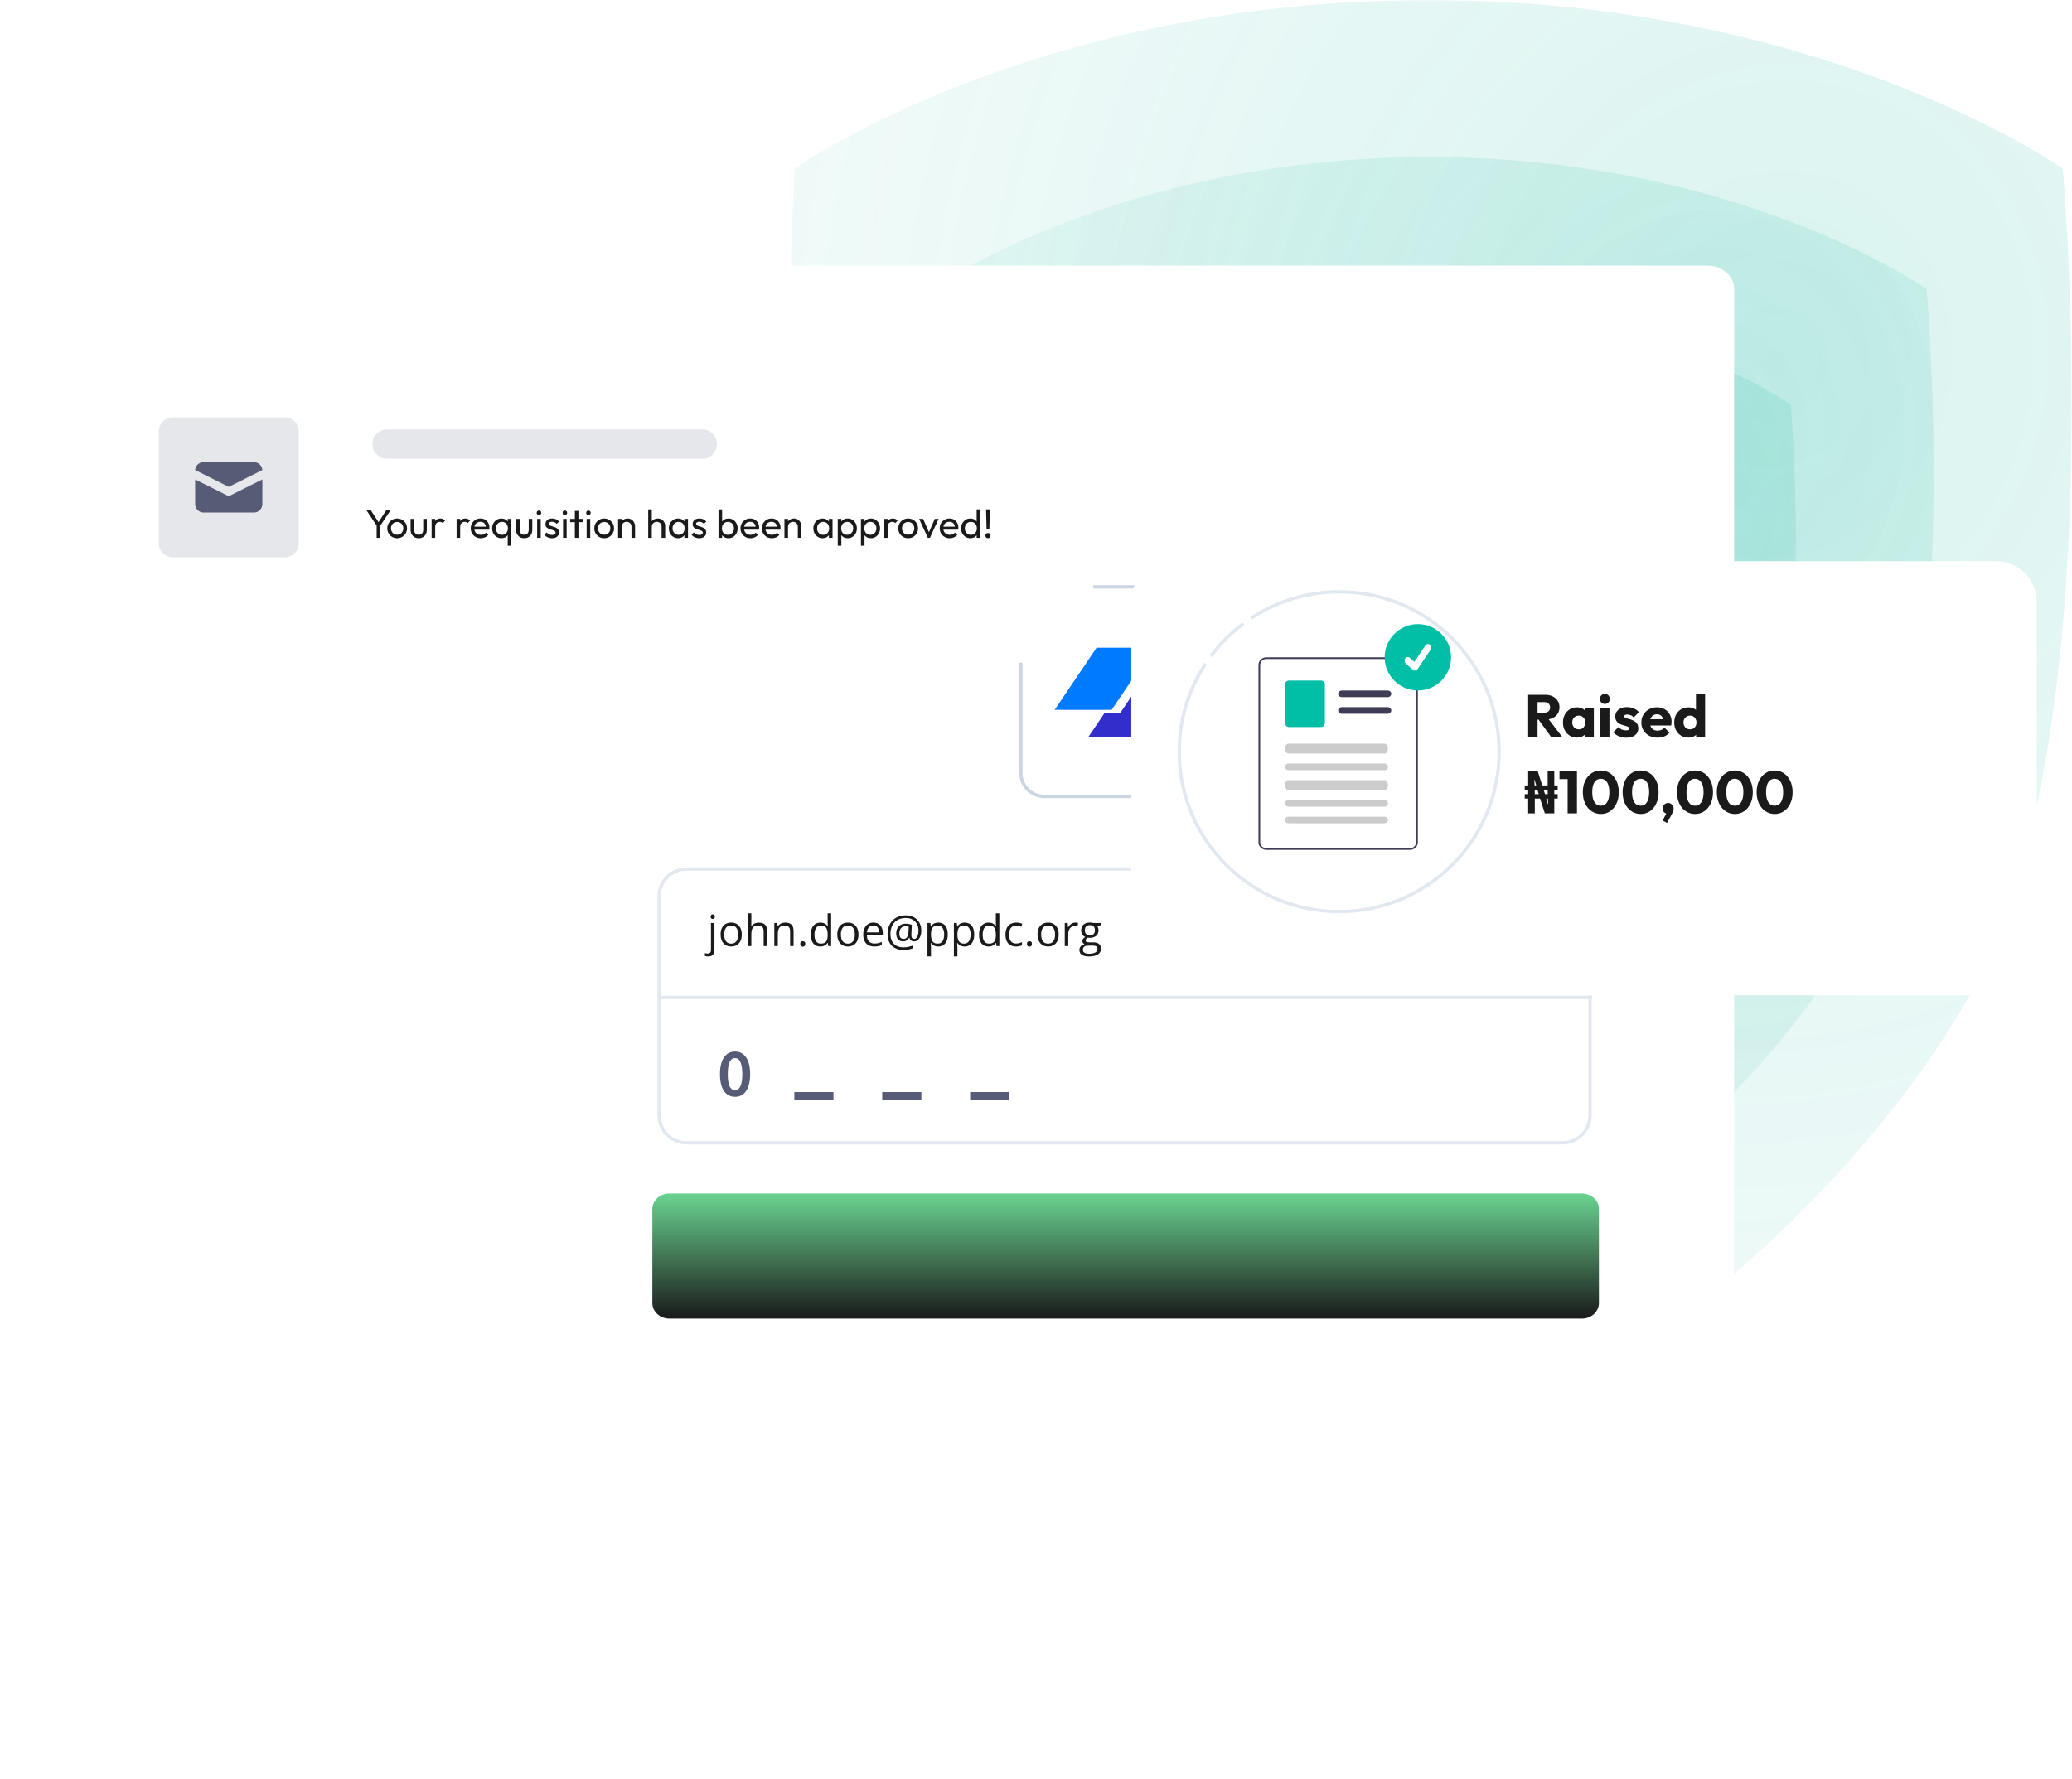 <svg width="624" height="536" viewBox="0 0 624 536" fill="none" xmlns="http://www.w3.org/2000/svg">
<g clip-path="url(#clip0_218_1657)">
<mask id="mask0_218_1657" style="mask-type:luminance" maskUnits="userSpaceOnUse" x="0" y="0" width="624" height="536">
<path d="M624 0H0V536H624V0Z" fill="white"/>
</mask>
<g mask="url(#mask0_218_1657)">
<path opacity="0.5" d="M430.224 0C313.526 0 242.237 48.708 239.384 50.691C239.297 50.751 239.297 50.704 239.291 50.81C239.069 54.34 228.762 222.397 270.67 297.85C313.025 374.105 398.142 435.136 430.224 435.136C462.305 435.136 551.919 374.129 594.274 297.874C636.198 222.394 621.535 54.266 621.233 50.855C621.224 50.753 621.228 50.802 621.145 50.744C618.382 48.824 547.004 0 430.224 0Z" fill="url(#paint0_radial_218_1657)" fill-opacity="0.32"/>
<path opacity="0.5" d="M430.388 47.298C339.387 47.298 283.593 84.978 280.753 86.938C280.667 86.998 280.642 86.984 280.635 87.089C280.415 90.606 272.476 221.523 305.248 280.397C338.468 340.075 405.226 387.839 430.388 387.839C455.55 387.839 525.836 340.094 559.055 280.416C591.842 221.514 580.502 90.52 580.201 87.123C580.192 87.021 580.173 87.04 580.089 86.982C577.34 85.083 521.471 47.298 430.388 47.298Z" fill="url(#paint1_radial_218_1657)" fill-opacity="0.32"/>
<path opacity="0.5" d="M430.68 92.703C365.158 92.703 324.811 119.958 322.243 121.739C322.157 121.799 322.113 121.823 322.107 121.928C321.895 125.393 316.309 220.678 339.954 263.642C364.038 307.407 412.438 342.433 430.68 342.433C448.922 342.433 499.879 307.421 523.964 263.656C547.623 220.664 539.589 125.3 539.298 121.95C539.29 121.848 539.247 121.827 539.163 121.77C536.623 120.007 496.23 92.703 430.68 92.703Z" fill="url(#paint2_radial_218_1657)" fill-opacity="0.32"/>
<g filter="url(#filter0_d_218_1657)">
<path d="M155.737 78.992C155.737 75.131 159.384 72 163.882 72H514.108C518.606 72 522.253 75.131 522.253 78.992V495.008C522.253 498.869 518.606 502 514.108 502H163.882C159.384 502 155.737 498.869 155.737 495.008V78.992Z" fill="white"/>
</g>
<path d="M476.439 359.521H201.552C198.741 359.521 196.462 361.63 196.462 364.232V392.504C196.462 395.106 198.741 397.216 201.552 397.216H476.439C479.252 397.216 481.53 395.106 481.53 392.504V364.232C481.53 361.63 479.252 359.521 476.439 359.521Z" fill="url(#paint3_linear_218_1657)"/>
<path d="M470.608 261.783H206.744C202.19 261.783 198.498 265.475 198.498 270.029V335.995C198.498 340.549 202.19 344.241 206.744 344.241H470.608C475.162 344.241 478.854 340.549 478.854 335.995V270.029C478.854 265.475 475.162 261.783 470.608 261.783Z" stroke="#E2E8F0"/>
<path d="M225.909 323.583C225.909 325.781 225.506 327.473 224.702 328.653C223.899 329.822 222.787 330.406 221.366 330.406C219.946 330.406 218.834 329.822 218.03 328.653C217.227 327.473 216.824 325.781 216.824 323.583C216.824 322.49 216.926 321.522 217.126 320.681C217.34 319.826 217.642 319.109 218.03 318.532C218.433 317.955 218.909 317.514 219.463 317.213C220.028 316.911 220.662 316.76 221.366 316.76C222.787 316.76 223.899 317.352 224.702 318.532C225.506 319.701 225.909 321.385 225.909 323.583ZM223.553 323.583C223.553 322.905 223.515 322.271 223.44 321.68C223.364 321.088 223.239 320.579 223.063 320.153C222.9 319.712 222.679 319.369 222.403 319.116C222.127 318.864 221.781 318.739 221.366 318.739C220.952 318.739 220.601 318.864 220.311 319.116C220.035 319.369 219.809 319.712 219.632 320.153C219.47 320.579 219.35 321.088 219.274 321.68C219.211 322.271 219.18 322.905 219.18 323.583C219.18 324.262 219.211 324.896 219.274 325.487C219.35 326.078 219.47 326.592 219.632 327.032C219.809 327.459 220.035 327.798 220.311 328.05C220.601 328.302 220.952 328.427 221.366 328.427C221.781 328.427 222.127 328.302 222.403 328.05C222.679 327.798 222.9 327.459 223.063 327.032C223.239 326.592 223.364 326.078 223.44 325.487C223.515 324.896 223.553 324.262 223.553 323.583Z" fill="#565B76"/>
<path d="M239.222 328.978H251.001V331.357H239.222V328.978Z" fill="#565B76"/>
<path d="M265.692 328.978H277.472V331.357H265.692V328.978Z" fill="#565B76"/>
<path d="M292.163 328.978H303.943V331.357H292.163V328.978Z" fill="#565B76"/>
<path d="M198.498 300.471H479.494" stroke="#E2E8F0"/>
<path d="M363.43 176.784H314.561C310.625 176.784 307.435 179.975 307.435 183.911V232.78C307.435 236.716 310.625 239.907 314.561 239.907H363.43C367.366 239.907 370.557 236.716 370.557 232.78V183.911C370.557 179.975 367.366 176.784 363.43 176.784Z" fill="white" stroke="#CBD5E1"/>
<path d="M330.24 195.11H347.409L334.786 213.821H317.615L330.24 195.11Z" fill="#007AFF"/>
<path d="M332.686 214.719L327.797 221.966H345.781L358.405 203.255H345.131L337.398 214.719H332.686Z" fill="#312ECB"/>
<g filter="url(#filter1_d_218_1657)">
<path d="M323.998 102H28.231C25.34 102 22.996 104.213 22.996 106.943V186.65C22.996 189.38 25.34 191.593 28.231 191.593H323.998C326.889 191.593 329.233 189.38 329.233 186.65V106.943C329.233 104.213 326.889 102 323.998 102Z" fill="white"/>
</g>
<path d="M47.808 129.93C47.808 127.601 49.696 125.713 52.024 125.713H85.758C88.087 125.713 89.975 127.601 89.975 129.93V163.663C89.975 165.992 88.087 167.88 85.758 167.88H52.024C49.696 167.88 47.808 165.992 47.808 163.663V129.93Z" fill="#E5E7EB"/>
<path d="M58.774 141.59L68.891 146.647L79.007 141.59C78.969 140.945 78.687 140.339 78.217 139.896C77.748 139.453 77.126 139.206 76.481 139.206H61.301C60.655 139.206 60.034 139.453 59.564 139.896C59.094 140.339 58.812 140.945 58.774 141.59Z" fill="#565B76"/>
<path d="M79.012 144.416L68.891 149.476L58.772 144.416V151.857C58.772 152.528 59.038 153.171 59.513 153.646C59.987 154.12 60.63 154.387 61.301 154.387H76.482C77.153 154.387 77.796 154.12 78.27 153.646C78.745 153.171 79.012 152.528 79.012 151.857V144.416Z" fill="#565B76"/>
<path d="M112.175 133.768C112.175 131.328 114.154 129.35 116.593 129.35H211.5C213.941 129.35 215.918 131.328 215.918 133.768C215.918 136.208 213.941 138.186 211.5 138.186H116.593C114.154 138.186 112.175 136.208 112.175 133.768Z" fill="#E5E7EB"/>
<mask id="mask1_218_1657" style="mask-type:luminance" maskUnits="userSpaceOnUse" x="326" y="152" width="302" height="160">
<path d="M627.995 152H326.082V312H627.995V152Z" fill="white"/>
</mask>
<g mask="url(#mask1_218_1657)">
<g filter="url(#filter2_d_218_1657)">
<path d="M601.158 161.043H352.919C346.165 161.043 340.69 166.465 340.69 173.153V279.717C340.69 286.404 346.165 291.826 352.919 291.826H601.158C607.911 291.826 613.386 286.404 613.386 279.717V173.153C613.386 166.465 607.911 161.043 601.158 161.043Z" fill="white"/>
</g>
<path d="M403.3 274.609C429.906 274.609 451.474 253.04 451.474 226.435C451.474 199.829 429.906 178.261 403.3 178.261C376.694 178.261 355.126 199.829 355.126 226.435C355.126 253.04 376.694 274.609 403.3 274.609Z" stroke="#E2E8F0"/>
<path d="M369.908 200C366.066 200 362.952 196.886 362.952 193.043H360.169C360.169 198.422 364.529 202.783 369.908 202.783V200ZM376.865 193.043C376.865 196.886 373.75 200 369.908 200V202.783C375.287 202.783 379.647 198.422 379.647 193.043H376.865ZM369.908 186.087C373.75 186.087 376.865 189.201 376.865 193.043H379.647C379.647 187.665 375.287 183.304 369.908 183.304V186.087ZM369.908 183.304C364.529 183.304 360.169 187.665 360.169 193.043H362.952C362.952 189.201 366.066 186.087 369.908 186.087V183.304Z" fill="white"/>
</g>
</g>
<path d="M213.273 288.123C213.057 288.123 212.869 288.106 212.708 288.072C212.547 288.043 212.408 288.007 212.289 287.964V287.107C212.42 287.15 212.554 287.181 212.689 287.203C212.824 287.228 212.977 287.241 213.146 287.241C213.434 287.241 213.667 287.16 213.844 287C214.022 286.839 214.111 286.547 214.111 286.124V278.043H215.165V286.098C215.165 286.521 215.097 286.883 214.961 287.184C214.826 287.488 214.619 287.721 214.339 287.882C214.06 288.043 213.705 288.123 213.273 288.123ZM214.016 276.132C214.016 275.895 214.075 275.722 214.193 275.612C214.316 275.498 214.468 275.44 214.65 275.44C214.824 275.44 214.972 275.498 215.095 275.612C215.222 275.722 215.285 275.895 215.285 276.132C215.285 276.365 215.222 276.539 215.095 276.653C214.972 276.767 214.824 276.824 214.65 276.824C214.468 276.824 214.316 276.767 214.193 276.653C214.075 276.539 214.016 276.365 214.016 276.132ZM223.397 281.509C223.397 282.08 223.323 282.59 223.175 283.039C223.027 283.487 222.813 283.866 222.534 284.175C222.255 284.484 221.916 284.721 221.519 284.886C221.125 285.047 220.679 285.127 220.179 285.127C219.714 285.127 219.286 285.047 218.897 284.886C218.512 284.721 218.178 284.484 217.894 284.175C217.615 283.866 217.397 283.487 217.24 283.039C217.088 282.59 217.012 282.08 217.012 281.509C217.012 280.747 217.141 280.1 217.399 279.566C217.657 279.029 218.025 278.621 218.503 278.341C218.986 278.058 219.559 277.916 220.224 277.916C220.858 277.916 221.413 278.058 221.887 278.341C222.365 278.625 222.735 279.035 222.998 279.573C223.264 280.106 223.397 280.751 223.397 281.509ZM218.104 281.509C218.104 282.067 218.178 282.552 218.326 282.962C218.474 283.373 218.702 283.69 219.011 283.915C219.32 284.139 219.718 284.251 220.205 284.251C220.687 284.251 221.083 284.139 221.392 283.915C221.705 283.69 221.935 283.373 222.083 282.962C222.232 282.552 222.306 282.067 222.306 281.509C222.306 280.954 222.232 280.476 222.083 280.074C221.935 279.668 221.707 279.355 221.398 279.135C221.089 278.915 220.689 278.805 220.198 278.805C219.475 278.805 218.944 279.044 218.605 279.522C218.271 280 218.104 280.662 218.104 281.509ZM226.273 275.123V278.075C226.273 278.244 226.269 278.415 226.26 278.589C226.252 278.758 226.237 278.915 226.216 279.059H226.286C226.43 278.813 226.611 278.608 226.832 278.443C227.056 278.274 227.31 278.147 227.593 278.062C227.877 277.973 228.177 277.929 228.495 277.929C229.053 277.929 229.519 278.018 229.891 278.195C230.268 278.373 230.549 278.648 230.735 279.021C230.926 279.393 231.021 279.875 231.021 280.468V285H229.98V280.538C229.98 279.958 229.847 279.524 229.58 279.236C229.318 278.949 228.914 278.805 228.368 278.805C227.851 278.805 227.439 278.904 227.13 279.103C226.825 279.298 226.605 279.585 226.47 279.966C226.339 280.347 226.273 280.813 226.273 281.363V285H225.219V275.123H226.273ZM236.486 277.916C237.312 277.916 237.936 278.119 238.359 278.525C238.782 278.927 238.994 279.575 238.994 280.468V285H237.953V280.538C237.953 279.958 237.819 279.524 237.553 279.236C237.29 278.949 236.886 278.805 236.34 278.805C235.57 278.805 235.028 279.023 234.715 279.458C234.402 279.894 234.246 280.527 234.246 281.356V285H233.192V278.043H234.042L234.201 279.046H234.258C234.406 278.8 234.595 278.595 234.823 278.43C235.052 278.261 235.308 278.134 235.591 278.049C235.875 277.96 236.173 277.916 236.486 277.916ZM241.006 284.34C241.006 284.044 241.078 283.834 241.222 283.711C241.366 283.584 241.541 283.521 241.749 283.521C241.964 283.521 242.146 283.584 242.294 283.711C242.443 283.834 242.517 284.044 242.517 284.34C242.517 284.632 242.443 284.846 242.294 284.981C242.146 285.112 241.964 285.178 241.749 285.178C241.541 285.178 241.366 285.112 241.222 284.981C241.078 284.846 241.006 284.632 241.006 284.34ZM247.055 285.127C246.175 285.127 245.477 284.826 244.96 284.226C244.448 283.625 244.192 282.732 244.192 281.547C244.192 280.349 244.455 279.446 244.979 278.836C245.504 278.223 246.202 277.916 247.074 277.916C247.442 277.916 247.764 277.965 248.039 278.062C248.314 278.159 248.551 278.291 248.75 278.456C248.949 278.616 249.116 278.8 249.251 279.008H249.328C249.311 278.877 249.294 278.697 249.277 278.468C249.26 278.24 249.251 278.054 249.251 277.91V275.123H250.305V285H249.455L249.296 284.01H249.251C249.12 284.217 248.953 284.405 248.75 284.575C248.551 284.744 248.312 284.879 248.033 284.981C247.758 285.078 247.432 285.127 247.055 285.127ZM247.22 284.251C247.965 284.251 248.492 284.039 248.801 283.616C249.11 283.193 249.264 282.565 249.264 281.731V281.541C249.264 280.656 249.116 279.977 248.82 279.503C248.528 279.029 247.995 278.792 247.22 278.792C246.573 278.792 246.088 279.042 245.767 279.541C245.445 280.036 245.284 280.713 245.284 281.572C245.284 282.427 245.443 283.087 245.76 283.553C246.082 284.018 246.569 284.251 247.22 284.251ZM258.538 281.509C258.538 282.08 258.464 282.59 258.316 283.039C258.168 283.487 257.954 283.866 257.675 284.175C257.396 284.484 257.057 284.721 256.659 284.886C256.266 285.047 255.819 285.127 255.32 285.127C254.854 285.127 254.427 285.047 254.038 284.886C253.653 284.721 253.318 284.484 253.035 284.175C252.755 283.866 252.537 283.487 252.381 283.039C252.229 282.59 252.152 282.08 252.152 281.509C252.152 280.747 252.281 280.1 252.54 279.566C252.798 279.029 253.166 278.621 253.644 278.341C254.126 278.058 254.7 277.916 255.364 277.916C255.999 277.916 256.553 278.058 257.027 278.341C257.506 278.625 257.876 279.035 258.138 279.573C258.405 280.106 258.538 280.751 258.538 281.509ZM253.244 281.509C253.244 282.067 253.318 282.552 253.466 282.962C253.614 283.373 253.843 283.69 254.152 283.915C254.461 284.139 254.859 284.251 255.345 284.251C255.828 284.251 256.223 284.139 256.532 283.915C256.845 283.69 257.076 283.373 257.224 282.962C257.372 282.552 257.446 282.067 257.446 281.509C257.446 280.954 257.372 280.476 257.224 280.074C257.076 279.668 256.847 279.355 256.539 279.135C256.23 278.915 255.83 278.805 255.339 278.805C254.615 278.805 254.084 279.044 253.746 279.522C253.411 280 253.244 280.662 253.244 281.509ZM263.039 277.916C263.631 277.916 264.139 278.047 264.562 278.31C264.985 278.572 265.309 278.94 265.533 279.414C265.757 279.884 265.87 280.434 265.87 281.064V281.718H261.064C261.077 282.535 261.28 283.157 261.674 283.584C262.067 284.012 262.622 284.226 263.337 284.226C263.777 284.226 264.166 284.185 264.505 284.105C264.843 284.025 265.195 283.906 265.559 283.75V284.676C265.207 284.833 264.858 284.947 264.511 285.019C264.168 285.091 263.762 285.127 263.292 285.127C262.624 285.127 262.04 284.992 261.541 284.721C261.045 284.446 260.66 284.044 260.385 283.515C260.11 282.986 259.973 282.338 259.973 281.572C259.973 280.823 260.097 280.176 260.347 279.63C260.601 279.08 260.957 278.657 261.414 278.36C261.875 278.064 262.417 277.916 263.039 277.916ZM263.026 278.779C262.463 278.779 262.014 278.963 261.68 279.332C261.346 279.7 261.147 280.214 261.083 280.874H264.765C264.761 280.459 264.695 280.095 264.568 279.782C264.446 279.465 264.257 279.219 264.003 279.046C263.75 278.868 263.424 278.779 263.026 278.779ZM277.46 280.366C277.46 280.768 277.414 281.162 277.321 281.547C277.232 281.928 277.094 282.273 276.908 282.582C276.722 282.886 276.489 283.13 276.21 283.312C275.935 283.493 275.609 283.584 275.232 283.584C274.839 283.584 274.526 283.47 274.293 283.242C274.06 283.013 273.921 282.742 273.874 282.429H273.817C273.656 282.764 273.419 283.041 273.106 283.261C272.797 283.477 272.416 283.584 271.963 283.584C271.303 283.584 270.793 283.367 270.434 282.931C270.078 282.491 269.9 281.907 269.9 281.179C269.9 280.612 270.013 280.11 270.237 279.674C270.465 279.234 270.785 278.889 271.195 278.64C271.61 278.386 272.099 278.259 272.662 278.259C273.038 278.259 273.404 278.291 273.76 278.354C274.115 278.417 274.399 278.487 274.61 278.563L274.483 281.122C274.479 281.278 274.475 281.399 274.471 281.483C274.466 281.564 274.464 281.627 274.464 281.674C274.464 282.131 274.545 282.44 274.706 282.601C274.871 282.757 275.069 282.835 275.302 282.835C275.586 282.835 275.823 282.725 276.013 282.505C276.208 282.281 276.356 281.983 276.458 281.61C276.559 281.234 276.61 280.817 276.61 280.36C276.61 279.552 276.447 278.862 276.121 278.291C275.795 277.719 275.345 277.283 274.769 276.983C274.198 276.682 273.54 276.532 272.795 276.532C272.054 276.532 271.396 276.649 270.821 276.881C270.25 277.114 269.765 277.444 269.367 277.872C268.974 278.295 268.675 278.798 268.472 279.382C268.269 279.966 268.167 280.612 268.167 281.318C268.167 282.182 268.32 282.916 268.625 283.521C268.933 284.126 269.384 284.587 269.977 284.905C270.573 285.218 271.299 285.375 272.154 285.375C272.67 285.375 273.167 285.317 273.646 285.203C274.124 285.089 274.551 284.96 274.928 284.816V285.641C274.555 285.798 274.139 285.925 273.677 286.022C273.216 286.124 272.708 286.174 272.154 286.174C271.134 286.174 270.262 285.982 269.539 285.597C268.815 285.216 268.261 284.666 267.875 283.946C267.49 283.227 267.298 282.364 267.298 281.356C267.298 280.54 267.423 279.789 267.672 279.103C267.926 278.417 268.29 277.823 268.764 277.319C269.242 276.816 269.82 276.426 270.497 276.151C271.178 275.872 271.944 275.732 272.795 275.732C273.705 275.732 274.509 275.921 275.207 276.297C275.91 276.67 276.46 277.203 276.857 277.897C277.259 278.587 277.46 279.41 277.46 280.366ZM270.846 281.204C270.846 281.767 270.958 282.18 271.183 282.442C271.407 282.704 271.718 282.835 272.116 282.835C272.607 282.835 272.966 282.651 273.195 282.283C273.428 281.915 273.561 281.428 273.595 280.823L273.671 279.167C273.548 279.128 273.398 279.097 273.22 279.071C273.047 279.042 272.865 279.027 272.674 279.027C272.238 279.027 271.885 279.131 271.614 279.338C271.348 279.545 271.153 279.814 271.03 280.144C270.908 280.474 270.846 280.827 270.846 281.204ZM282.583 277.916C283.451 277.916 284.142 278.214 284.659 278.811C285.175 279.408 285.433 280.305 285.433 281.502C285.433 282.294 285.315 282.958 285.078 283.496C284.841 284.033 284.506 284.439 284.075 284.714C283.647 284.989 283.142 285.127 282.558 285.127C282.189 285.127 281.866 285.078 281.586 284.981C281.307 284.884 281.068 284.752 280.869 284.587C280.67 284.422 280.505 284.243 280.374 284.048H280.298C280.311 284.213 280.325 284.412 280.342 284.645C280.363 284.877 280.374 285.08 280.374 285.254V288.11H279.314V278.043H280.184L280.323 279.071H280.374C280.509 278.86 280.674 278.667 280.869 278.494C281.064 278.316 281.301 278.176 281.58 278.075C281.864 277.969 282.198 277.916 282.583 277.916ZM282.399 278.805C281.917 278.805 281.527 278.898 281.231 279.084C280.939 279.27 280.725 279.549 280.59 279.922C280.454 280.29 280.382 280.753 280.374 281.312V281.515C280.374 282.103 280.438 282.601 280.564 283.007C280.696 283.413 280.909 283.722 281.206 283.934C281.506 284.145 281.908 284.251 282.412 284.251C282.843 284.251 283.203 284.135 283.491 283.902C283.778 283.669 283.992 283.345 284.132 282.931C284.276 282.512 284.348 282.031 284.348 281.49C284.348 280.669 284.187 280.017 283.865 279.535C283.548 279.048 283.059 278.805 282.399 278.805ZM290.543 277.916C291.41 277.916 292.102 278.214 292.619 278.811C293.135 279.408 293.393 280.305 293.393 281.502C293.393 282.294 293.275 282.958 293.038 283.496C292.801 284.033 292.466 284.439 292.035 284.714C291.607 284.989 291.102 285.127 290.518 285.127C290.149 285.127 289.826 285.078 289.546 284.981C289.267 284.884 289.028 284.752 288.829 284.587C288.63 284.422 288.465 284.243 288.334 284.048H288.258C288.271 284.213 288.285 284.412 288.302 284.645C288.323 284.877 288.334 285.08 288.334 285.254V288.11H287.274V278.043H288.144L288.283 279.071H288.334C288.469 278.86 288.634 278.667 288.829 278.494C289.024 278.316 289.261 278.176 289.54 278.075C289.824 277.969 290.158 277.916 290.543 277.916ZM290.359 278.805C289.876 278.805 289.487 278.898 289.191 279.084C288.899 279.27 288.685 279.549 288.55 279.922C288.414 280.29 288.342 280.753 288.334 281.312V281.515C288.334 282.103 288.397 282.601 288.524 283.007C288.656 283.413 288.869 283.722 289.166 283.934C289.466 284.145 289.868 284.251 290.372 284.251C290.803 284.251 291.163 284.135 291.451 283.902C291.738 283.669 291.952 283.345 292.092 282.931C292.236 282.512 292.308 282.031 292.308 281.49C292.308 280.669 292.147 280.017 291.825 279.535C291.508 279.048 291.019 278.805 290.359 278.805ZM297.709 285.127C296.829 285.127 296.131 284.826 295.615 284.226C295.103 283.625 294.847 282.732 294.847 281.547C294.847 280.349 295.109 279.446 295.634 278.836C296.159 278.223 296.857 277.916 297.729 277.916C298.097 277.916 298.418 277.965 298.693 278.062C298.968 278.159 299.205 278.291 299.404 278.456C299.603 278.616 299.77 278.8 299.906 279.008H299.982C299.965 278.877 299.948 278.697 299.931 278.468C299.914 278.24 299.906 278.054 299.906 277.91V275.123H300.959V285H300.109L299.95 284.01H299.906C299.775 284.217 299.607 284.405 299.404 284.575C299.205 284.744 298.966 284.879 298.687 284.981C298.412 285.078 298.086 285.127 297.709 285.127ZM297.875 284.251C298.619 284.251 299.146 284.039 299.455 283.616C299.764 283.193 299.918 282.565 299.918 281.731V281.541C299.918 280.656 299.77 279.977 299.474 279.503C299.182 279.029 298.649 278.792 297.875 278.792C297.227 278.792 296.743 279.042 296.421 279.541C296.099 280.036 295.938 280.713 295.938 281.572C295.938 282.427 296.097 283.087 296.415 283.553C296.736 284.018 297.223 284.251 297.875 284.251ZM305.98 285.127C305.354 285.127 304.802 284.998 304.324 284.74C303.846 284.482 303.473 284.088 303.207 283.559C302.94 283.03 302.807 282.364 302.807 281.56C302.807 280.717 302.946 280.03 303.226 279.497C303.509 278.959 303.898 278.561 304.394 278.303C304.889 278.045 305.451 277.916 306.082 277.916C306.429 277.916 306.763 277.952 307.085 278.024C307.411 278.092 307.677 278.178 307.885 278.284L307.567 279.167C307.356 279.082 307.11 279.006 306.831 278.938C306.556 278.87 306.298 278.836 306.057 278.836C305.574 278.836 305.172 278.94 304.851 279.147C304.533 279.355 304.294 279.66 304.133 280.062C303.977 280.464 303.898 280.959 303.898 281.547C303.898 282.11 303.975 282.59 304.127 282.988C304.284 283.386 304.514 283.69 304.819 283.902C305.128 284.109 305.513 284.213 305.974 284.213C306.342 284.213 306.674 284.175 306.971 284.099C307.267 284.018 307.536 283.925 307.777 283.819V284.759C307.544 284.877 307.284 284.968 306.996 285.032C306.713 285.095 306.374 285.127 305.98 285.127ZM309.269 284.34C309.269 284.044 309.34 283.834 309.484 283.711C309.628 283.584 309.804 283.521 310.011 283.521C310.227 283.521 310.409 283.584 310.557 283.711C310.705 283.834 310.779 284.044 310.779 284.34C310.779 284.632 310.705 284.846 310.557 284.981C310.409 285.112 310.227 285.178 310.011 285.178C309.804 285.178 309.628 285.112 309.484 284.981C309.34 284.846 309.269 284.632 309.269 284.34ZM318.841 281.509C318.841 282.08 318.767 282.59 318.619 283.039C318.471 283.487 318.257 283.866 317.978 284.175C317.698 284.484 317.36 284.721 316.962 284.886C316.568 285.047 316.122 285.127 315.623 285.127C315.157 285.127 314.73 285.047 314.34 284.886C313.955 284.721 313.621 284.484 313.337 284.175C313.058 283.866 312.84 283.487 312.684 283.039C312.531 282.59 312.455 282.08 312.455 281.509C312.455 280.747 312.584 280.1 312.842 279.566C313.1 279.029 313.469 278.621 313.947 278.341C314.429 278.058 315.003 277.916 315.667 277.916C316.302 277.916 316.856 278.058 317.33 278.341C317.808 278.625 318.179 279.035 318.441 279.573C318.708 280.106 318.841 280.751 318.841 281.509ZM313.547 281.509C313.547 282.067 313.621 282.552 313.769 282.962C313.917 283.373 314.146 283.69 314.455 283.915C314.764 284.139 315.161 284.251 315.648 284.251C316.13 284.251 316.526 284.139 316.835 283.915C317.148 283.69 317.379 283.373 317.527 282.962C317.675 282.552 317.749 282.067 317.749 281.509C317.749 280.954 317.675 280.476 317.527 280.074C317.379 279.668 317.15 279.355 316.841 279.135C316.532 278.915 316.132 278.805 315.642 278.805C314.918 278.805 314.387 279.044 314.048 279.522C313.714 280 313.547 280.662 313.547 281.509ZM323.824 277.916C323.963 277.916 324.109 277.924 324.262 277.941C324.414 277.954 324.549 277.973 324.668 277.999L324.535 278.976C324.42 278.946 324.293 278.923 324.154 278.906C324.014 278.889 323.883 278.881 323.76 278.881C323.481 278.881 323.216 278.938 322.967 279.052C322.721 279.162 322.506 279.323 322.319 279.535C322.133 279.742 321.987 279.994 321.881 280.29C321.776 280.582 321.723 280.908 321.723 281.268V285H320.663V278.043H321.539L321.653 279.325H321.697C321.841 279.067 322.015 278.832 322.218 278.621C322.421 278.405 322.656 278.233 322.922 278.106C323.193 277.979 323.494 277.916 323.824 277.916ZM327.924 288.123C327.01 288.123 326.306 287.952 325.811 287.609C325.315 287.27 325.068 286.794 325.068 286.181C325.068 285.745 325.205 285.372 325.48 285.063C325.76 284.755 326.145 284.549 326.636 284.448C326.454 284.363 326.297 284.236 326.166 284.067C326.039 283.898 325.976 283.703 325.976 283.483C325.976 283.229 326.045 283.007 326.185 282.816C326.329 282.622 326.547 282.436 326.839 282.258C326.475 282.11 326.179 281.86 325.95 281.509C325.726 281.153 325.614 280.741 325.614 280.271C325.614 279.772 325.717 279.346 325.925 278.995C326.132 278.64 326.433 278.369 326.826 278.183C327.22 277.996 327.696 277.903 328.254 277.903C328.377 277.903 328.5 277.91 328.623 277.922C328.75 277.931 328.87 277.946 328.984 277.967C329.099 277.984 329.198 278.005 329.283 278.03H331.669V278.709L330.387 278.868C330.514 279.033 330.62 279.232 330.705 279.465C330.789 279.698 330.832 279.956 330.832 280.239C330.832 280.933 330.597 281.486 330.127 281.896C329.657 282.302 329.012 282.505 328.191 282.505C327.996 282.505 327.797 282.488 327.594 282.455C327.387 282.569 327.228 282.696 327.118 282.835C327.012 282.975 326.959 283.136 326.959 283.318C326.959 283.453 327 283.561 327.08 283.642C327.165 283.722 327.285 283.781 327.442 283.819C327.598 283.853 327.787 283.87 328.007 283.87H329.232C329.989 283.87 330.569 284.029 330.971 284.346C331.377 284.664 331.581 285.127 331.581 285.736C331.581 286.507 331.267 287.097 330.641 287.507C330.015 287.918 329.109 288.123 327.924 288.123ZM327.956 287.298C328.532 287.298 329.008 287.239 329.384 287.12C329.765 287.006 330.049 286.839 330.235 286.619C330.425 286.403 330.521 286.145 330.521 285.844C330.521 285.565 330.457 285.353 330.33 285.209C330.203 285.07 330.017 284.977 329.771 284.93C329.526 284.879 329.226 284.854 328.87 284.854H327.664C327.351 284.854 327.078 284.903 326.845 285C326.612 285.097 326.433 285.241 326.306 285.432C326.183 285.622 326.122 285.859 326.122 286.143C326.122 286.519 326.28 286.805 326.598 287C326.915 287.198 327.368 287.298 327.956 287.298ZM328.229 281.737C328.733 281.737 329.111 281.61 329.365 281.356C329.619 281.103 329.746 280.732 329.746 280.246C329.746 279.725 329.617 279.336 329.359 279.078C329.101 278.815 328.72 278.684 328.216 278.684C327.734 278.684 327.361 278.819 327.099 279.09C326.841 279.357 326.712 279.748 326.712 280.265C326.712 280.739 326.843 281.103 327.105 281.356C327.368 281.61 327.742 281.737 328.229 281.737Z" fill="#1A1A1A"/>
<path d="M113.624 158.616L110.348 153.672H111.656L114.296 157.716H113.708L116.36 153.672H117.644L114.344 158.616H113.624ZM113.432 162V157.872H114.56V162H113.432ZM119.607 162.12C119.047 162.12 118.543 161.988 118.095 161.724C117.647 161.46 117.291 161.104 117.027 160.656C116.763 160.2 116.631 159.692 116.631 159.132C116.631 158.58 116.763 158.084 117.027 157.644C117.291 157.196 117.647 156.84 118.095 156.576C118.543 156.312 119.047 156.18 119.607 156.18C120.159 156.18 120.659 156.312 121.107 156.576C121.563 156.832 121.923 157.184 122.187 157.632C122.451 158.08 122.583 158.58 122.583 159.132C122.583 159.692 122.451 160.2 122.187 160.656C121.923 161.104 121.563 161.46 121.107 161.724C120.659 161.988 120.159 162.12 119.607 162.12ZM119.607 161.076C119.967 161.076 120.287 160.992 120.567 160.824C120.847 160.656 121.067 160.428 121.227 160.14C121.387 159.844 121.467 159.508 121.467 159.132C121.467 158.764 121.383 158.436 121.215 158.148C121.055 157.86 120.835 157.636 120.555 157.476C120.283 157.308 119.967 157.224 119.607 157.224C119.247 157.224 118.927 157.308 118.647 157.476C118.367 157.636 118.147 157.86 117.987 158.148C117.827 158.436 117.747 158.764 117.747 159.132C117.747 159.508 117.827 159.844 117.987 160.14C118.147 160.428 118.367 160.656 118.647 160.824C118.927 160.992 119.247 161.076 119.607 161.076ZM126.092 162.12C125.628 162.12 125.208 162.016 124.832 161.808C124.464 161.592 124.176 161.296 123.968 160.92C123.76 160.544 123.656 160.108 123.656 159.612V156.3H124.736V159.564C124.736 159.876 124.788 160.148 124.892 160.38C125.004 160.604 125.164 160.776 125.372 160.896C125.58 161.016 125.824 161.076 126.104 161.076C126.528 161.076 126.86 160.944 127.1 160.68C127.34 160.408 127.46 160.036 127.46 159.564V156.3H128.54V159.612C128.54 160.108 128.436 160.544 128.228 160.92C128.02 161.296 127.732 161.592 127.364 161.808C127.004 162.016 126.58 162.12 126.092 162.12ZM129.987 162V156.3H131.067V162H129.987ZM131.067 158.748L130.659 158.568C130.659 157.84 130.827 157.26 131.163 156.828C131.499 156.396 131.983 156.18 132.615 156.18C132.903 156.18 133.163 156.232 133.395 156.336C133.627 156.432 133.843 156.596 134.043 156.828L133.335 157.56C133.215 157.432 133.083 157.34 132.939 157.284C132.795 157.228 132.627 157.2 132.435 157.2C132.035 157.2 131.707 157.328 131.451 157.584C131.195 157.84 131.067 158.228 131.067 158.748ZM137.511 162V156.3H138.591V162H137.511ZM138.591 158.748L138.183 158.568C138.183 157.84 138.351 157.26 138.687 156.828C139.023 156.396 139.507 156.18 140.139 156.18C140.427 156.18 140.687 156.232 140.919 156.336C141.151 156.432 141.367 156.596 141.567 156.828L140.859 157.56C140.739 157.432 140.607 157.34 140.463 157.284C140.319 157.228 140.151 157.2 139.959 157.2C139.559 157.2 139.231 157.328 138.975 157.584C138.719 157.84 138.591 158.228 138.591 158.748ZM144.78 162.12C144.212 162.12 143.7 161.992 143.244 161.736C142.788 161.472 142.428 161.116 142.164 160.668C141.9 160.22 141.768 159.712 141.768 159.144C141.768 158.584 141.896 158.08 142.152 157.632C142.416 157.184 142.768 156.832 143.208 156.576C143.656 156.312 144.156 156.18 144.708 156.18C145.236 156.18 145.7 156.3 146.1 156.54C146.508 156.78 146.824 157.112 147.048 157.536C147.28 157.96 147.396 158.44 147.396 158.976C147.396 159.056 147.392 159.144 147.384 159.24C147.376 159.328 147.36 159.432 147.336 159.552H142.524V158.652H146.76L146.364 159C146.364 158.616 146.296 158.292 146.16 158.028C146.024 157.756 145.832 157.548 145.584 157.404C145.336 157.252 145.036 157.176 144.684 157.176C144.316 157.176 143.992 157.256 143.712 157.416C143.432 157.576 143.216 157.8 143.064 158.088C142.912 158.376 142.836 158.716 142.836 159.108C142.836 159.508 142.916 159.86 143.076 160.164C143.236 160.46 143.464 160.692 143.76 160.86C144.056 161.02 144.396 161.1 144.78 161.1C145.1 161.1 145.392 161.044 145.656 160.932C145.928 160.82 146.16 160.652 146.352 160.428L147.048 161.136C146.776 161.456 146.44 161.7 146.04 161.868C145.648 162.036 145.228 162.12 144.78 162.12ZM151.009 162.12C150.481 162.12 150.005 161.992 149.581 161.736C149.157 161.472 148.821 161.116 148.573 160.668C148.333 160.22 148.213 159.716 148.213 159.156C148.213 158.596 148.333 158.092 148.573 157.644C148.821 157.196 149.157 156.84 149.581 156.576C150.005 156.312 150.477 156.18 150.997 156.18C151.437 156.18 151.825 156.272 152.161 156.456C152.505 156.632 152.777 156.88 152.977 157.2C153.185 157.512 153.301 157.876 153.325 158.292V160.008C153.301 160.416 153.185 160.78 152.977 161.1C152.777 161.42 152.505 161.672 152.161 161.856C151.825 162.032 151.441 162.12 151.009 162.12ZM151.177 161.1C151.713 161.1 152.145 160.92 152.473 160.56C152.801 160.192 152.965 159.724 152.965 159.156C152.965 158.764 152.889 158.424 152.737 158.136C152.593 157.84 152.385 157.612 152.113 157.452C151.849 157.284 151.537 157.2 151.177 157.2C150.817 157.2 150.497 157.284 150.217 157.452C149.945 157.62 149.729 157.852 149.569 158.148C149.409 158.436 149.329 158.768 149.329 159.144C149.329 159.528 149.409 159.868 149.569 160.164C149.729 160.452 149.945 160.68 150.217 160.848C150.497 161.016 150.817 161.1 151.177 161.1ZM152.905 164.388V160.572L153.097 159.18L152.905 157.8V156.3H153.985V164.388H152.905ZM157.861 162.12C157.397 162.12 156.977 162.016 156.601 161.808C156.233 161.592 155.945 161.296 155.737 160.92C155.529 160.544 155.425 160.108 155.425 159.612V156.3H156.505V159.564C156.505 159.876 156.557 160.148 156.661 160.38C156.773 160.604 156.933 160.776 157.141 160.896C157.349 161.016 157.593 161.076 157.873 161.076C158.297 161.076 158.629 160.944 158.869 160.68C159.109 160.408 159.229 160.036 159.229 159.564V156.3H160.309V159.612C160.309 160.108 160.205 160.544 159.997 160.92C159.789 161.296 159.501 161.592 159.133 161.808C158.773 162.016 158.349 162.12 157.861 162.12ZM161.769 162V156.3H162.849V162H161.769ZM162.309 155.16C162.109 155.16 161.945 155.096 161.817 154.968C161.689 154.832 161.625 154.664 161.625 154.464C161.625 154.272 161.689 154.112 161.817 153.984C161.945 153.848 162.109 153.78 162.309 153.78C162.509 153.78 162.673 153.848 162.801 153.984C162.929 154.112 162.993 154.272 162.993 154.464C162.993 154.664 162.929 154.832 162.801 154.968C162.673 155.096 162.509 155.16 162.309 155.16ZM166.252 162.12C165.932 162.12 165.628 162.08 165.34 162C165.06 161.912 164.8 161.792 164.56 161.64C164.32 161.48 164.112 161.292 163.936 161.076L164.632 160.38C164.84 160.636 165.08 160.828 165.352 160.956C165.624 161.076 165.928 161.136 166.264 161.136C166.6 161.136 166.86 161.08 167.044 160.968C167.228 160.848 167.32 160.684 167.32 160.476C167.32 160.268 167.244 160.108 167.092 159.996C166.948 159.876 166.76 159.78 166.528 159.708C166.296 159.628 166.048 159.552 165.784 159.48C165.528 159.4 165.284 159.3 165.052 159.18C164.82 159.06 164.628 158.896 164.476 158.688C164.332 158.48 164.26 158.204 164.26 157.86C164.26 157.516 164.344 157.22 164.512 156.972C164.68 156.716 164.912 156.52 165.208 156.384C165.512 156.248 165.876 156.18 166.3 156.18C166.748 156.18 167.144 156.26 167.488 156.42C167.84 156.572 168.128 156.804 168.352 157.116L167.656 157.812C167.496 157.604 167.296 157.444 167.056 157.332C166.824 157.22 166.56 157.164 166.264 157.164C165.952 157.164 165.712 157.22 165.544 157.332C165.384 157.436 165.304 157.584 165.304 157.776C165.304 157.968 165.376 158.116 165.52 158.22C165.664 158.324 165.852 158.412 166.084 158.484C166.324 158.556 166.572 158.632 166.828 158.712C167.084 158.784 167.328 158.884 167.56 159.012C167.792 159.14 167.98 159.312 168.124 159.528C168.276 159.744 168.352 160.028 168.352 160.38C168.352 160.916 168.16 161.34 167.776 161.652C167.4 161.964 166.892 162.12 166.252 162.12ZM169.574 162V156.3H170.654V162H169.574ZM170.114 155.16C169.914 155.16 169.75 155.096 169.622 154.968C169.494 154.832 169.43 154.664 169.43 154.464C169.43 154.272 169.494 154.112 169.622 153.984C169.75 153.848 169.914 153.78 170.114 153.78C170.314 153.78 170.478 153.848 170.606 153.984C170.734 154.112 170.798 154.272 170.798 154.464C170.798 154.664 170.734 154.832 170.606 154.968C170.478 155.096 170.314 155.16 170.114 155.16ZM173.121 162V153.912H174.201V162H173.121ZM171.717 157.284V156.3H175.605V157.284H171.717ZM176.675 162V156.3H177.755V162H176.675ZM177.215 155.16C177.015 155.16 176.851 155.096 176.723 154.968C176.595 154.832 176.531 154.664 176.531 154.464C176.531 154.272 176.595 154.112 176.723 153.984C176.851 153.848 177.015 153.78 177.215 153.78C177.415 153.78 177.579 153.848 177.707 153.984C177.835 154.112 177.899 154.272 177.899 154.464C177.899 154.664 177.835 154.832 177.707 154.968C177.579 155.096 177.415 155.16 177.215 155.16ZM181.951 162.12C181.391 162.12 180.887 161.988 180.439 161.724C179.991 161.46 179.635 161.104 179.371 160.656C179.107 160.2 178.975 159.692 178.975 159.132C178.975 158.58 179.107 158.084 179.371 157.644C179.635 157.196 179.991 156.84 180.439 156.576C180.887 156.312 181.391 156.18 181.951 156.18C182.503 156.18 183.003 156.312 183.451 156.576C183.907 156.832 184.267 157.184 184.531 157.632C184.795 158.08 184.927 158.58 184.927 159.132C184.927 159.692 184.795 160.2 184.531 160.656C184.267 161.104 183.907 161.46 183.451 161.724C183.003 161.988 182.503 162.12 181.951 162.12ZM181.951 161.076C182.311 161.076 182.631 160.992 182.911 160.824C183.191 160.656 183.411 160.428 183.571 160.14C183.731 159.844 183.811 159.508 183.811 159.132C183.811 158.764 183.727 158.436 183.559 158.148C183.399 157.86 183.179 157.636 182.899 157.476C182.627 157.308 182.311 157.224 181.951 157.224C181.591 157.224 181.271 157.308 180.991 157.476C180.711 157.636 180.491 157.86 180.331 158.148C180.171 158.436 180.091 158.764 180.091 159.132C180.091 159.508 180.171 159.844 180.331 160.14C180.491 160.428 180.711 160.656 180.991 160.824C181.271 160.992 181.591 161.076 181.951 161.076ZM190.176 162V158.676C190.176 158.244 190.04 157.888 189.768 157.608C189.496 157.328 189.144 157.188 188.712 157.188C188.424 157.188 188.168 157.252 187.944 157.38C187.72 157.508 187.544 157.684 187.416 157.908C187.288 158.132 187.224 158.388 187.224 158.676L186.78 158.424C186.78 157.992 186.876 157.608 187.068 157.272C187.26 156.936 187.528 156.672 187.872 156.48C188.216 156.28 188.604 156.18 189.036 156.18C189.468 156.18 189.848 156.288 190.176 156.504C190.512 156.72 190.776 157.004 190.968 157.356C191.16 157.7 191.256 158.068 191.256 158.46V162H190.176ZM186.144 162V156.3H187.224V162H186.144ZM199.246 162V158.676C199.246 158.244 199.11 157.888 198.838 157.608C198.566 157.328 198.214 157.188 197.782 157.188C197.494 157.188 197.238 157.252 197.014 157.38C196.79 157.508 196.614 157.684 196.486 157.908C196.358 158.132 196.294 158.388 196.294 158.676L195.85 158.424C195.85 157.992 195.946 157.608 196.138 157.272C196.33 156.936 196.598 156.672 196.942 156.48C197.286 156.28 197.674 156.18 198.106 156.18C198.538 156.18 198.918 156.276 199.246 156.468C199.582 156.66 199.846 156.928 200.038 157.272C200.23 157.616 200.326 158.012 200.326 158.46V162H199.246ZM195.214 162V153.432H196.294V162H195.214ZM204.212 162.12C203.692 162.12 203.22 161.992 202.796 161.736C202.372 161.472 202.036 161.116 201.788 160.668C201.548 160.22 201.428 159.716 201.428 159.156C201.428 158.596 201.548 158.092 201.788 157.644C202.036 157.196 202.368 156.84 202.784 156.576C203.208 156.312 203.684 156.18 204.212 156.18C204.644 156.18 205.028 156.272 205.364 156.456C205.708 156.632 205.984 156.88 206.192 157.2C206.4 157.512 206.516 157.876 206.54 158.292V160.008C206.516 160.416 206.4 160.78 206.192 161.1C205.992 161.42 205.72 161.672 205.376 161.856C205.04 162.032 204.652 162.12 204.212 162.12ZM204.392 161.1C204.928 161.1 205.36 160.92 205.688 160.56C206.016 160.192 206.18 159.724 206.18 159.156C206.18 158.764 206.104 158.424 205.952 158.136C205.808 157.84 205.6 157.612 205.328 157.452C205.056 157.284 204.74 157.2 204.38 157.2C204.02 157.2 203.7 157.284 203.42 157.452C203.148 157.62 202.932 157.852 202.772 158.148C202.62 158.436 202.544 158.768 202.544 159.144C202.544 159.528 202.62 159.868 202.772 160.164C202.932 160.452 203.152 160.68 203.432 160.848C203.712 161.016 204.032 161.1 204.392 161.1ZM206.108 162V160.464L206.312 159.072L206.108 157.692V156.3H207.2V162H206.108ZM210.584 162.12C210.264 162.12 209.96 162.08 209.672 162C209.392 161.912 209.132 161.792 208.892 161.64C208.652 161.48 208.444 161.292 208.268 161.076L208.964 160.38C209.172 160.636 209.412 160.828 209.684 160.956C209.956 161.076 210.26 161.136 210.596 161.136C210.932 161.136 211.192 161.08 211.376 160.968C211.56 160.848 211.652 160.684 211.652 160.476C211.652 160.268 211.576 160.108 211.424 159.996C211.28 159.876 211.092 159.78 210.86 159.708C210.628 159.628 210.38 159.552 210.116 159.48C209.86 159.4 209.616 159.3 209.384 159.18C209.152 159.06 208.96 158.896 208.808 158.688C208.664 158.48 208.592 158.204 208.592 157.86C208.592 157.516 208.676 157.22 208.844 156.972C209.012 156.716 209.244 156.52 209.54 156.384C209.844 156.248 210.208 156.18 210.632 156.18C211.08 156.18 211.476 156.26 211.82 156.42C212.172 156.572 212.46 156.804 212.684 157.116L211.988 157.812C211.828 157.604 211.628 157.444 211.388 157.332C211.156 157.22 210.892 157.164 210.596 157.164C210.284 157.164 210.044 157.22 209.876 157.332C209.716 157.436 209.636 157.584 209.636 157.776C209.636 157.968 209.708 158.116 209.852 158.22C209.996 158.324 210.184 158.412 210.416 158.484C210.656 158.556 210.904 158.632 211.16 158.712C211.416 158.784 211.66 158.884 211.892 159.012C212.124 159.14 212.312 159.312 212.456 159.528C212.608 159.744 212.684 160.028 212.684 160.38C212.684 160.916 212.492 161.34 212.108 161.652C211.732 161.964 211.224 162.12 210.584 162.12ZM219.39 162.12C218.958 162.12 218.566 162.032 218.214 161.856C217.87 161.672 217.594 161.42 217.386 161.1C217.178 160.78 217.062 160.416 217.038 160.008V158.292C217.062 157.876 217.178 157.512 217.386 157.2C217.602 156.88 217.882 156.632 218.226 156.456C218.578 156.272 218.966 156.18 219.39 156.18C219.91 156.18 220.378 156.312 220.794 156.576C221.218 156.84 221.55 157.196 221.79 157.644C222.03 158.092 222.15 158.596 222.15 159.156C222.15 159.716 222.03 160.22 221.79 160.668C221.55 161.116 221.218 161.472 220.794 161.736C220.378 161.992 219.91 162.12 219.39 162.12ZM219.21 161.1C219.57 161.1 219.886 161.016 220.158 160.848C220.43 160.68 220.646 160.452 220.806 160.164C220.966 159.868 221.046 159.528 221.046 159.144C221.046 158.768 220.966 158.432 220.806 158.136C220.646 157.84 220.43 157.612 220.158 157.452C219.886 157.284 219.574 157.2 219.222 157.2C218.862 157.2 218.546 157.284 218.274 157.452C218.002 157.612 217.79 157.84 217.638 158.136C217.486 158.432 217.41 158.772 217.41 159.156C217.41 159.532 217.482 159.868 217.626 160.164C217.778 160.452 217.99 160.68 218.262 160.848C218.542 161.016 218.858 161.1 219.21 161.1ZM216.39 162V153.432H217.47V157.692L217.266 159.072L217.47 160.464V162H216.39ZM226.014 162.12C225.446 162.12 224.934 161.992 224.478 161.736C224.022 161.472 223.662 161.116 223.398 160.668C223.134 160.22 223.002 159.712 223.002 159.144C223.002 158.584 223.13 158.08 223.386 157.632C223.65 157.184 224.002 156.832 224.442 156.576C224.89 156.312 225.39 156.18 225.942 156.18C226.47 156.18 226.934 156.3 227.334 156.54C227.742 156.78 228.058 157.112 228.282 157.536C228.514 157.96 228.63 158.44 228.63 158.976C228.63 159.056 228.626 159.144 228.618 159.24C228.61 159.328 228.594 159.432 228.57 159.552H223.758V158.652H227.994L227.598 159C227.598 158.616 227.53 158.292 227.394 158.028C227.258 157.756 227.066 157.548 226.818 157.404C226.57 157.252 226.27 157.176 225.918 157.176C225.55 157.176 225.226 157.256 224.946 157.416C224.666 157.576 224.45 157.8 224.298 158.088C224.146 158.376 224.07 158.716 224.07 159.108C224.07 159.508 224.15 159.86 224.31 160.164C224.47 160.46 224.698 160.692 224.994 160.86C225.29 161.02 225.63 161.1 226.014 161.1C226.334 161.1 226.626 161.044 226.89 160.932C227.162 160.82 227.394 160.652 227.586 160.428L228.282 161.136C228.01 161.456 227.674 161.7 227.274 161.868C226.882 162.036 226.462 162.12 226.014 162.12ZM232.448 162.12C231.88 162.12 231.368 161.992 230.912 161.736C230.456 161.472 230.096 161.116 229.832 160.668C229.568 160.22 229.436 159.712 229.436 159.144C229.436 158.584 229.564 158.08 229.82 157.632C230.084 157.184 230.436 156.832 230.876 156.576C231.324 156.312 231.824 156.18 232.376 156.18C232.904 156.18 233.368 156.3 233.768 156.54C234.176 156.78 234.492 157.112 234.716 157.536C234.948 157.96 235.064 158.44 235.064 158.976C235.064 159.056 235.06 159.144 235.052 159.24C235.044 159.328 235.028 159.432 235.004 159.552H230.192V158.652H234.428L234.032 159C234.032 158.616 233.964 158.292 233.828 158.028C233.692 157.756 233.5 157.548 233.252 157.404C233.004 157.252 232.704 157.176 232.352 157.176C231.984 157.176 231.66 157.256 231.38 157.416C231.1 157.576 230.884 157.8 230.732 158.088C230.58 158.376 230.504 158.716 230.504 159.108C230.504 159.508 230.584 159.86 230.744 160.164C230.904 160.46 231.132 160.692 231.428 160.86C231.724 161.02 232.064 161.1 232.448 161.1C232.768 161.1 233.06 161.044 233.324 160.932C233.596 160.82 233.828 160.652 234.02 160.428L234.716 161.136C234.444 161.456 234.108 161.7 233.708 161.868C233.316 162.036 232.896 162.12 232.448 162.12ZM240.273 162V158.676C240.273 158.244 240.137 157.888 239.865 157.608C239.593 157.328 239.241 157.188 238.809 157.188C238.521 157.188 238.265 157.252 238.041 157.38C237.817 157.508 237.641 157.684 237.513 157.908C237.385 158.132 237.321 158.388 237.321 158.676L236.877 158.424C236.877 157.992 236.973 157.608 237.165 157.272C237.357 156.936 237.625 156.672 237.969 156.48C238.313 156.28 238.701 156.18 239.133 156.18C239.565 156.18 239.945 156.288 240.273 156.504C240.609 156.72 240.873 157.004 241.065 157.356C241.257 157.7 241.353 158.068 241.353 158.46V162H240.273ZM236.241 162V156.3H237.321V162H236.241ZM247.736 162.12C247.216 162.12 246.744 161.992 246.32 161.736C245.896 161.472 245.56 161.116 245.312 160.668C245.072 160.22 244.952 159.716 244.952 159.156C244.952 158.596 245.072 158.092 245.312 157.644C245.56 157.196 245.892 156.84 246.308 156.576C246.732 156.312 247.208 156.18 247.736 156.18C248.168 156.18 248.552 156.272 248.888 156.456C249.232 156.632 249.508 156.88 249.716 157.2C249.924 157.512 250.04 157.876 250.064 158.292V160.008C250.04 160.416 249.924 160.78 249.716 161.1C249.516 161.42 249.244 161.672 248.9 161.856C248.564 162.032 248.176 162.12 247.736 162.12ZM247.916 161.1C248.452 161.1 248.884 160.92 249.212 160.56C249.54 160.192 249.704 159.724 249.704 159.156C249.704 158.764 249.628 158.424 249.476 158.136C249.332 157.84 249.124 157.612 248.852 157.452C248.58 157.284 248.264 157.2 247.904 157.2C247.544 157.2 247.224 157.284 246.944 157.452C246.672 157.62 246.456 157.852 246.296 158.148C246.144 158.436 246.068 158.768 246.068 159.144C246.068 159.528 246.144 159.868 246.296 160.164C246.456 160.452 246.676 160.68 246.956 160.848C247.236 161.016 247.556 161.1 247.916 161.1ZM249.632 162V160.464L249.836 159.072L249.632 157.692V156.3H250.724V162H249.632ZM255.296 162.12C254.864 162.12 254.472 162.032 254.12 161.856C253.776 161.672 253.5 161.42 253.292 161.1C253.084 160.78 252.968 160.416 252.944 160.008V158.292C252.968 157.876 253.084 157.512 253.292 157.2C253.508 156.88 253.788 156.632 254.132 156.456C254.484 156.272 254.872 156.18 255.296 156.18C255.816 156.18 256.284 156.312 256.7 156.576C257.124 156.84 257.456 157.196 257.696 157.644C257.936 158.092 258.056 158.596 258.056 159.156C258.056 159.716 257.936 160.22 257.696 160.668C257.456 161.116 257.124 161.472 256.7 161.736C256.284 161.992 255.816 162.12 255.296 162.12ZM255.116 161.1C255.476 161.1 255.792 161.016 256.064 160.848C256.336 160.68 256.552 160.452 256.712 160.164C256.872 159.868 256.952 159.528 256.952 159.144C256.952 158.768 256.872 158.432 256.712 158.136C256.552 157.84 256.336 157.612 256.064 157.452C255.792 157.284 255.48 157.2 255.128 157.2C254.768 157.2 254.452 157.284 254.18 157.452C253.908 157.612 253.696 157.84 253.544 158.136C253.392 158.432 253.316 158.772 253.316 159.156C253.316 159.532 253.388 159.868 253.532 160.164C253.684 160.452 253.896 160.68 254.168 160.848C254.448 161.016 254.764 161.1 255.116 161.1ZM252.296 164.388V156.3H253.376V157.8L253.172 159.18L253.376 160.572V164.388H252.296ZM262.28 162.12C261.848 162.12 261.456 162.032 261.104 161.856C260.76 161.672 260.484 161.42 260.276 161.1C260.068 160.78 259.952 160.416 259.928 160.008V158.292C259.952 157.876 260.068 157.512 260.276 157.2C260.492 156.88 260.772 156.632 261.116 156.456C261.468 156.272 261.856 156.18 262.28 156.18C262.8 156.18 263.268 156.312 263.684 156.576C264.108 156.84 264.44 157.196 264.68 157.644C264.92 158.092 265.04 158.596 265.04 159.156C265.04 159.716 264.92 160.22 264.68 160.668C264.44 161.116 264.108 161.472 263.684 161.736C263.268 161.992 262.8 162.12 262.28 162.12ZM262.1 161.1C262.46 161.1 262.776 161.016 263.048 160.848C263.32 160.68 263.536 160.452 263.696 160.164C263.856 159.868 263.936 159.528 263.936 159.144C263.936 158.768 263.856 158.432 263.696 158.136C263.536 157.84 263.32 157.612 263.048 157.452C262.776 157.284 262.464 157.2 262.112 157.2C261.752 157.2 261.436 157.284 261.164 157.452C260.892 157.612 260.68 157.84 260.528 158.136C260.376 158.432 260.3 158.772 260.3 159.156C260.3 159.532 260.372 159.868 260.516 160.164C260.668 160.452 260.88 160.68 261.152 160.848C261.432 161.016 261.748 161.1 262.1 161.1ZM259.28 164.388V156.3H260.36V157.8L260.156 159.18L260.36 160.572V164.388H259.28ZM266.265 162V156.3H267.345V162H266.265ZM267.345 158.748L266.937 158.568C266.937 157.84 267.105 157.26 267.441 156.828C267.777 156.396 268.261 156.18 268.893 156.18C269.181 156.18 269.441 156.232 269.673 156.336C269.905 156.432 270.121 156.596 270.321 156.828L269.613 157.56C269.493 157.432 269.361 157.34 269.217 157.284C269.073 157.228 268.905 157.2 268.713 157.2C268.313 157.2 267.985 157.328 267.729 157.584C267.473 157.84 267.345 158.228 267.345 158.748ZM273.498 162.12C272.938 162.12 272.434 161.988 271.986 161.724C271.538 161.46 271.182 161.104 270.918 160.656C270.654 160.2 270.522 159.692 270.522 159.132C270.522 158.58 270.654 158.084 270.918 157.644C271.182 157.196 271.538 156.84 271.986 156.576C272.434 156.312 272.938 156.18 273.498 156.18C274.05 156.18 274.55 156.312 274.998 156.576C275.454 156.832 275.814 157.184 276.078 157.632C276.342 158.08 276.474 158.58 276.474 159.132C276.474 159.692 276.342 160.2 276.078 160.656C275.814 161.104 275.454 161.46 274.998 161.724C274.55 161.988 274.05 162.12 273.498 162.12ZM273.498 161.076C273.858 161.076 274.178 160.992 274.458 160.824C274.738 160.656 274.958 160.428 275.118 160.14C275.278 159.844 275.358 159.508 275.358 159.132C275.358 158.764 275.274 158.436 275.106 158.148C274.946 157.86 274.726 157.636 274.446 157.476C274.174 157.308 273.858 157.224 273.498 157.224C273.138 157.224 272.818 157.308 272.538 157.476C272.258 157.636 272.038 157.86 271.878 158.148C271.718 158.436 271.638 158.764 271.638 159.132C271.638 159.508 271.718 159.844 271.878 160.14C272.038 160.428 272.258 160.656 272.538 160.824C272.818 160.992 273.138 161.076 273.498 161.076ZM279.424 162L276.808 156.3H278.008L280.108 161.112H279.412L281.524 156.3H282.676L280.06 162H279.424ZM286.014 162.12C285.446 162.12 284.934 161.992 284.478 161.736C284.022 161.472 283.662 161.116 283.398 160.668C283.134 160.22 283.002 159.712 283.002 159.144C283.002 158.584 283.13 158.08 283.386 157.632C283.65 157.184 284.002 156.832 284.442 156.576C284.89 156.312 285.39 156.18 285.942 156.18C286.47 156.18 286.934 156.3 287.334 156.54C287.742 156.78 288.058 157.112 288.282 157.536C288.514 157.96 288.63 158.44 288.63 158.976C288.63 159.056 288.626 159.144 288.618 159.24C288.61 159.328 288.594 159.432 288.57 159.552H283.758V158.652H287.994L287.598 159C287.598 158.616 287.53 158.292 287.394 158.028C287.258 157.756 287.066 157.548 286.818 157.404C286.57 157.252 286.27 157.176 285.918 157.176C285.55 157.176 285.226 157.256 284.946 157.416C284.666 157.576 284.45 157.8 284.298 158.088C284.146 158.376 284.07 158.716 284.07 159.108C284.07 159.508 284.15 159.86 284.31 160.164C284.47 160.46 284.698 160.692 284.994 160.86C285.29 161.02 285.63 161.1 286.014 161.1C286.334 161.1 286.626 161.044 286.89 160.932C287.162 160.82 287.394 160.652 287.586 160.428L288.282 161.136C288.01 161.456 287.674 161.7 287.274 161.868C286.882 162.036 286.462 162.12 286.014 162.12ZM292.22 162.12C291.692 162.12 291.22 161.992 290.804 161.736C290.388 161.472 290.056 161.116 289.808 160.668C289.568 160.22 289.448 159.716 289.448 159.156C289.448 158.596 289.568 158.092 289.808 157.644C290.056 157.196 290.388 156.84 290.804 156.576C291.22 156.312 291.692 156.18 292.22 156.18C292.644 156.18 293.028 156.272 293.372 156.456C293.716 156.632 293.992 156.88 294.2 157.2C294.416 157.512 294.536 157.876 294.56 158.292V160.008C294.536 160.416 294.42 160.78 294.212 161.1C294.004 161.42 293.728 161.672 293.384 161.856C293.04 162.032 292.652 162.12 292.22 162.12ZM292.4 161.1C292.76 161.1 293.072 161.016 293.336 160.848C293.608 160.68 293.82 160.452 293.972 160.164C294.124 159.868 294.2 159.532 294.2 159.156C294.2 158.764 294.12 158.424 293.96 158.136C293.808 157.848 293.596 157.62 293.324 157.452C293.06 157.284 292.748 157.2 292.388 157.2C292.028 157.2 291.712 157.284 291.44 157.452C291.168 157.62 290.952 157.852 290.792 158.148C290.64 158.436 290.564 158.768 290.564 159.144C290.564 159.528 290.64 159.868 290.792 160.164C290.952 160.452 291.168 160.68 291.44 160.848C291.72 161.016 292.04 161.1 292.4 161.1ZM295.22 162H294.128V160.464L294.332 159.072L294.128 157.692V153.432H295.22V162ZM297.116 159.36L296.96 153.432H298.112L297.956 159.36H297.116ZM297.524 162.12C297.3 162.12 297.116 162.044 296.972 161.892C296.828 161.74 296.756 161.552 296.756 161.328C296.756 161.104 296.828 160.92 296.972 160.776C297.116 160.624 297.3 160.548 297.524 160.548C297.756 160.548 297.944 160.624 298.088 160.776C298.232 160.92 298.304 161.104 298.304 161.328C298.304 161.552 298.232 161.74 298.088 161.892C297.944 162.044 297.756 162.12 297.524 162.12Z" fill="#1A1A1A"/>
<path d="M462.384 216.762V214.674H465.066C465.63 214.674 466.062 214.53 466.362 214.242C466.674 213.954 466.83 213.564 466.83 213.072C466.83 212.616 466.68 212.238 466.38 211.938C466.08 211.638 465.648 211.488 465.084 211.488H462.384V209.292H465.408C466.248 209.292 466.986 209.454 467.622 209.778C468.258 210.09 468.756 210.528 469.116 211.092C469.476 211.656 469.656 212.304 469.656 213.036C469.656 213.78 469.476 214.434 469.116 214.998C468.756 215.55 468.252 215.982 467.604 216.294C466.956 216.606 466.194 216.762 465.318 216.762H462.384ZM460.224 222V209.292H463.05V222H460.224ZM467.136 222L463.176 216.528L465.768 215.826L470.484 222H467.136ZM474.894 222.18C474.09 222.18 473.37 221.982 472.734 221.586C472.11 221.19 471.612 220.65 471.24 219.966C470.88 219.282 470.7 218.502 470.7 217.626C470.7 216.75 470.88 215.97 471.24 215.286C471.612 214.602 472.11 214.062 472.734 213.666C473.37 213.27 474.09 213.072 474.894 213.072C475.482 213.072 476.01 213.186 476.478 213.414C476.958 213.642 477.348 213.96 477.648 214.368C477.948 214.764 478.116 215.22 478.152 215.736V219.516C478.116 220.032 477.948 220.494 477.648 220.902C477.36 221.298 476.976 221.61 476.496 221.838C476.016 222.066 475.482 222.18 474.894 222.18ZM475.452 219.696C476.04 219.696 476.514 219.504 476.874 219.12C477.234 218.724 477.414 218.226 477.414 217.626C477.414 217.218 477.33 216.858 477.162 216.546C477.006 216.234 476.778 215.994 476.478 215.826C476.19 215.646 475.854 215.556 475.47 215.556C475.086 215.556 474.744 215.646 474.444 215.826C474.156 215.994 473.922 216.234 473.742 216.546C473.574 216.858 473.49 217.218 473.49 217.626C473.49 218.022 473.574 218.376 473.742 218.688C473.91 219 474.144 219.246 474.444 219.426C474.744 219.606 475.08 219.696 475.452 219.696ZM477.306 222V219.642L477.72 217.518L477.306 215.394V213.252H480.006V222H477.306ZM481.945 222V213.252H484.699V222H481.945ZM483.331 212.046C482.899 212.046 482.539 211.902 482.251 211.614C481.975 211.314 481.837 210.954 481.837 210.534C481.837 210.102 481.975 209.742 482.251 209.454C482.539 209.166 482.899 209.022 483.331 209.022C483.763 209.022 484.117 209.166 484.393 209.454C484.669 209.742 484.807 210.102 484.807 210.534C484.807 210.954 484.669 211.314 484.393 211.614C484.117 211.902 483.763 212.046 483.331 212.046ZM489.824 222.216C489.308 222.216 488.798 222.15 488.294 222.018C487.802 221.886 487.34 221.7 486.908 221.46C486.488 221.208 486.128 220.92 485.828 220.596L487.394 219.012C487.682 219.324 488.024 219.57 488.42 219.75C488.816 219.918 489.248 220.002 489.716 220.002C490.04 220.002 490.286 219.954 490.454 219.858C490.634 219.762 490.724 219.63 490.724 219.462C490.724 219.246 490.616 219.084 490.4 218.976C490.196 218.856 489.932 218.754 489.608 218.67C489.284 218.574 488.942 218.472 488.582 218.364C488.222 218.256 487.88 218.106 487.556 217.914C487.232 217.722 486.968 217.458 486.764 217.122C486.56 216.774 486.458 216.336 486.458 215.808C486.458 215.244 486.602 214.758 486.89 214.35C487.178 213.93 487.586 213.6 488.114 213.36C488.642 213.12 489.26 213 489.968 213C490.712 213 491.396 213.132 492.02 213.396C492.656 213.648 493.172 214.026 493.568 214.53L492.002 216.114C491.726 215.79 491.414 215.562 491.066 215.43C490.73 215.298 490.4 215.232 490.076 215.232C489.764 215.232 489.53 215.28 489.374 215.376C489.218 215.46 489.14 215.586 489.14 215.754C489.14 215.934 489.242 216.078 489.446 216.186C489.65 216.294 489.914 216.39 490.238 216.474C490.562 216.558 490.904 216.66 491.264 216.78C491.624 216.9 491.966 217.062 492.29 217.266C492.614 217.47 492.878 217.746 493.082 218.094C493.286 218.43 493.388 218.874 493.388 219.426C493.388 220.278 493.064 220.956 492.416 221.46C491.78 221.964 490.916 222.216 489.824 222.216ZM499.202 222.198C498.254 222.198 497.408 222.006 496.664 221.622C495.932 221.226 495.356 220.68 494.936 219.984C494.516 219.288 494.306 218.502 494.306 217.626C494.306 216.75 494.51 215.97 494.918 215.286C495.338 214.59 495.902 214.044 496.61 213.648C497.318 213.252 498.116 213.054 499.004 213.054C499.868 213.054 500.63 213.24 501.29 213.612C501.95 213.984 502.466 214.5 502.838 215.16C503.222 215.82 503.414 216.576 503.414 217.428C503.414 217.584 503.402 217.752 503.378 217.932C503.366 218.1 503.336 218.298 503.288 218.526L495.746 218.544V216.654L502.118 216.636L500.93 217.428C500.918 216.924 500.84 216.51 500.696 216.186C500.552 215.85 500.336 215.598 500.048 215.43C499.772 215.25 499.43 215.16 499.022 215.16C498.59 215.16 498.212 215.262 497.888 215.466C497.576 215.658 497.33 215.934 497.15 216.294C496.982 216.654 496.898 217.092 496.898 217.608C496.898 218.124 496.988 218.568 497.168 218.94C497.36 219.3 497.624 219.582 497.96 219.786C498.308 219.978 498.716 220.074 499.184 220.074C499.616 220.074 500.006 220.002 500.354 219.858C500.702 219.702 501.008 219.474 501.272 219.174L502.784 220.686C502.352 221.19 501.83 221.568 501.218 221.82C500.606 222.072 499.934 222.198 499.202 222.198ZM508.469 222.18C507.641 222.18 506.903 221.982 506.255 221.586C505.619 221.19 505.115 220.65 504.743 219.966C504.383 219.282 504.203 218.502 504.203 217.626C504.203 216.75 504.383 215.97 504.743 215.286C505.115 214.602 505.619 214.062 506.255 213.666C506.903 213.27 507.641 213.072 508.469 213.072C509.069 213.072 509.609 213.186 510.089 213.414C510.581 213.642 510.983 213.96 511.295 214.368C511.619 214.764 511.799 215.22 511.835 215.736V219.426C511.799 219.942 511.625 220.41 511.313 220.83C511.001 221.238 510.599 221.568 510.107 221.82C509.615 222.06 509.069 222.18 508.469 222.18ZM508.955 219.696C509.351 219.696 509.693 219.612 509.981 219.444C510.269 219.264 510.497 219.018 510.665 218.706C510.833 218.394 510.917 218.034 510.917 217.626C510.917 217.218 510.833 216.864 510.665 216.564C510.509 216.252 510.281 216.006 509.981 215.826C509.693 215.646 509.357 215.556 508.973 215.556C508.589 215.556 508.247 215.646 507.947 215.826C507.659 216.006 507.425 216.252 507.245 216.564C507.077 216.876 506.993 217.23 506.993 217.626C506.993 218.022 507.077 218.376 507.245 218.688C507.413 219 507.647 219.246 507.947 219.426C508.247 219.606 508.583 219.696 508.955 219.696ZM513.509 222H510.809V219.642L511.223 217.518L510.755 215.394V208.932H513.509V222ZM460.224 245V240.554H459.18V239.222H460.224V237.926H459.18V236.594H460.224V232.148H463.05L464.454 236.594H466.092V232.148H468.09V236.594H469.116V237.926H468.09V239.222H469.116V240.554H468.09V245H465.246L463.806 240.554H462.222V245H460.224ZM462.222 239.222H463.41L463.014 237.926H462.186L462.222 239.222ZM466.146 242.192H466.236L466.164 240.554H465.678L466.146 242.192ZM462.15 236.594H462.654L462.132 234.866H462.06L462.15 236.594ZM465.3 239.222H466.128L466.092 237.926H464.886L465.3 239.222ZM472.109 245V232.292H474.917V245H472.109ZM469.661 234.686V232.292H474.737V234.686H469.661ZM482.116 245.198C481.096 245.198 480.172 244.922 479.344 244.37C478.516 243.818 477.862 243.05 477.382 242.066C476.914 241.07 476.68 239.924 476.68 238.628C476.68 237.32 476.914 236.18 477.382 235.208C477.85 234.224 478.492 233.462 479.308 232.922C480.124 232.37 481.048 232.094 482.08 232.094C483.124 232.094 484.054 232.37 484.87 232.922C485.686 233.462 486.328 234.224 486.796 235.208C487.276 236.192 487.516 237.338 487.516 238.646C487.516 239.954 487.276 241.1 486.796 242.084C486.328 243.068 485.686 243.836 484.87 244.388C484.066 244.928 483.148 245.198 482.116 245.198ZM482.098 242.696C482.626 242.696 483.082 242.546 483.466 242.246C483.85 241.934 484.144 241.478 484.348 240.878C484.564 240.266 484.672 239.522 484.672 238.646C484.672 237.758 484.564 237.014 484.348 236.414C484.144 235.814 483.85 235.364 483.466 235.064C483.082 234.752 482.62 234.596 482.08 234.596C481.564 234.596 481.108 234.746 480.712 235.046C480.328 235.346 480.034 235.796 479.83 236.396C479.626 236.996 479.524 237.74 479.524 238.628C479.524 239.516 479.626 240.26 479.83 240.86C480.034 241.46 480.328 241.916 480.712 242.228C481.108 242.54 481.57 242.696 482.098 242.696ZM494.104 245.198C493.084 245.198 492.16 244.922 491.332 244.37C490.504 243.818 489.85 243.05 489.37 242.066C488.902 241.07 488.668 239.924 488.668 238.628C488.668 237.32 488.902 236.18 489.37 235.208C489.838 234.224 490.48 233.462 491.296 232.922C492.112 232.37 493.036 232.094 494.068 232.094C495.112 232.094 496.042 232.37 496.858 232.922C497.674 233.462 498.316 234.224 498.784 235.208C499.264 236.192 499.504 237.338 499.504 238.646C499.504 239.954 499.264 241.1 498.784 242.084C498.316 243.068 497.674 243.836 496.858 244.388C496.054 244.928 495.136 245.198 494.104 245.198ZM494.086 242.696C494.614 242.696 495.07 242.546 495.454 242.246C495.838 241.934 496.132 241.478 496.336 240.878C496.552 240.266 496.66 239.522 496.66 238.646C496.66 237.758 496.552 237.014 496.336 236.414C496.132 235.814 495.838 235.364 495.454 235.064C495.07 234.752 494.608 234.596 494.068 234.596C493.552 234.596 493.096 234.746 492.7 235.046C492.316 235.346 492.022 235.796 491.818 236.396C491.614 236.996 491.512 237.74 491.512 238.628C491.512 239.516 491.614 240.26 491.818 240.86C492.022 241.46 492.316 241.916 492.7 242.228C493.096 242.54 493.558 242.696 494.086 242.696ZM500.701 247.16L502.015 244.712L502.825 244.478C502.741 244.658 502.639 244.808 502.519 244.928C502.399 245.036 502.261 245.09 502.105 245.09C501.757 245.09 501.439 244.946 501.151 244.658C500.863 244.37 500.719 244.01 500.719 243.578C500.719 243.11 500.875 242.708 501.187 242.372C501.511 242.036 501.907 241.868 502.375 241.868C502.819 241.868 503.203 242.036 503.527 242.372C503.863 242.696 504.031 243.098 504.031 243.578C504.031 243.77 503.995 243.992 503.923 244.244C503.851 244.496 503.707 244.826 503.491 245.234L502.033 247.898L500.701 247.16ZM510.487 245.198C509.467 245.198 508.543 244.922 507.715 244.37C506.887 243.818 506.233 243.05 505.753 242.066C505.285 241.07 505.051 239.924 505.051 238.628C505.051 237.32 505.285 236.18 505.753 235.208C506.221 234.224 506.863 233.462 507.679 232.922C508.495 232.37 509.419 232.094 510.451 232.094C511.495 232.094 512.425 232.37 513.241 232.922C514.057 233.462 514.699 234.224 515.167 235.208C515.647 236.192 515.887 237.338 515.887 238.646C515.887 239.954 515.647 241.1 515.167 242.084C514.699 243.068 514.057 243.836 513.241 244.388C512.437 244.928 511.519 245.198 510.487 245.198ZM510.469 242.696C510.997 242.696 511.453 242.546 511.837 242.246C512.221 241.934 512.515 241.478 512.719 240.878C512.935 240.266 513.043 239.522 513.043 238.646C513.043 237.758 512.935 237.014 512.719 236.414C512.515 235.814 512.221 235.364 511.837 235.064C511.453 234.752 510.991 234.596 510.451 234.596C509.935 234.596 509.479 234.746 509.083 235.046C508.699 235.346 508.405 235.796 508.201 236.396C507.997 236.996 507.895 237.74 507.895 238.628C507.895 239.516 507.997 240.26 508.201 240.86C508.405 241.46 508.699 241.916 509.083 242.228C509.479 242.54 509.941 242.696 510.469 242.696ZM522.475 245.198C521.455 245.198 520.531 244.922 519.703 244.37C518.875 243.818 518.221 243.05 517.741 242.066C517.273 241.07 517.039 239.924 517.039 238.628C517.039 237.32 517.273 236.18 517.741 235.208C518.209 234.224 518.851 233.462 519.667 232.922C520.483 232.37 521.407 232.094 522.439 232.094C523.483 232.094 524.413 232.37 525.229 232.922C526.045 233.462 526.687 234.224 527.155 235.208C527.635 236.192 527.875 237.338 527.875 238.646C527.875 239.954 527.635 241.1 527.155 242.084C526.687 243.068 526.045 243.836 525.229 244.388C524.425 244.928 523.507 245.198 522.475 245.198ZM522.457 242.696C522.985 242.696 523.441 242.546 523.825 242.246C524.209 241.934 524.503 241.478 524.707 240.878C524.923 240.266 525.031 239.522 525.031 238.646C525.031 237.758 524.923 237.014 524.707 236.414C524.503 235.814 524.209 235.364 523.825 235.064C523.441 234.752 522.979 234.596 522.439 234.596C521.923 234.596 521.467 234.746 521.071 235.046C520.687 235.346 520.393 235.796 520.189 236.396C519.985 236.996 519.883 237.74 519.883 238.628C519.883 239.516 519.985 240.26 520.189 240.86C520.393 241.46 520.687 241.916 521.071 242.228C521.467 242.54 521.929 242.696 522.457 242.696ZM534.463 245.198C533.443 245.198 532.519 244.922 531.691 244.37C530.863 243.818 530.209 243.05 529.729 242.066C529.261 241.07 529.027 239.924 529.027 238.628C529.027 237.32 529.261 236.18 529.729 235.208C530.197 234.224 530.839 233.462 531.655 232.922C532.471 232.37 533.395 232.094 534.427 232.094C535.471 232.094 536.401 232.37 537.217 232.922C538.033 233.462 538.675 234.224 539.143 235.208C539.623 236.192 539.863 237.338 539.863 238.646C539.863 239.954 539.623 241.1 539.143 242.084C538.675 243.068 538.033 243.836 537.217 244.388C536.413 244.928 535.495 245.198 534.463 245.198ZM534.445 242.696C534.973 242.696 535.429 242.546 535.813 242.246C536.197 241.934 536.491 241.478 536.695 240.878C536.911 240.266 537.019 239.522 537.019 238.646C537.019 237.758 536.911 237.014 536.695 236.414C536.491 235.814 536.197 235.364 535.813 235.064C535.429 234.752 534.967 234.596 534.427 234.596C533.911 234.596 533.455 234.746 533.059 235.046C532.675 235.346 532.381 235.796 532.177 236.396C531.973 236.996 531.871 237.74 531.871 238.628C531.871 239.516 531.973 240.26 532.177 240.86C532.381 241.46 532.675 241.916 533.059 242.228C533.455 242.54 533.917 242.696 534.445 242.696Z" fill="#1A1A1A"/>
<path d="M426.82 199.415C426.64 198.998 426.339 198.642 425.953 198.391C425.568 198.139 425.115 198.003 424.651 198H381.347C380.725 198 380.128 198.242 379.688 198.671C379.248 199.1 379 199.682 379 200.289V253.711C379 254.318 379.248 254.9 379.688 255.329C380.128 255.758 380.725 256 381.347 256H424.653C425.275 255.999 425.871 255.758 426.312 255.329C426.752 254.9 426.999 254.318 427 253.711V200.289C427.001 199.989 426.941 199.692 426.822 199.415H426.82ZM426.477 253.711C426.477 254.183 426.284 254.636 425.942 254.969C425.599 255.303 425.135 255.491 424.651 255.492H381.347C380.863 255.492 380.399 255.304 380.056 254.97C379.714 254.636 379.521 254.183 379.521 253.711V200.289C379.522 199.817 379.715 199.365 380.057 199.031C380.399 198.697 380.863 198.509 381.347 198.509H424.653C425.017 198.51 425.373 198.617 425.675 198.817C425.977 199.016 426.211 199.299 426.348 199.629C426.374 199.695 426.397 199.762 426.416 199.83C426.458 199.98 426.479 200.134 426.479 200.289L426.477 253.711Z" fill="#3F3D56"/>
<path d="M417.897 210H404.103C403.811 210 403.53 209.895 403.323 209.707C403.116 209.52 403 209.265 403 209C403 208.735 403.116 208.48 403.323 208.293C403.53 208.105 403.811 208 404.103 208H417.897C418.189 208 418.47 208.105 418.677 208.293C418.884 208.48 419 208.735 419 209C419 209.265 418.884 209.52 418.677 209.707C418.47 209.895 418.189 210 417.897 210Z" fill="#3F3D56"/>
<path d="M417.895 215H404.105C403.96 215 403.816 214.974 403.682 214.924C403.548 214.874 403.426 214.8 403.324 214.708C403.221 214.615 403.14 214.504 403.084 214.383C403.029 214.262 403 214.131 403 214C403 213.869 403.029 213.738 403.084 213.617C403.14 213.496 403.221 213.385 403.324 213.292C403.426 213.2 403.548 213.126 403.682 213.076C403.816 213.026 403.96 213 404.105 213H417.895C418.04 213 418.184 213.026 418.318 213.076C418.452 213.126 418.574 213.2 418.676 213.292C418.779 213.385 418.86 213.496 418.916 213.617C418.971 213.738 419 213.869 419 214C419 214.131 418.971 214.262 418.916 214.383C418.86 214.504 418.779 214.615 418.676 214.708C418.574 214.8 418.452 214.874 418.318 214.924C418.184 214.974 418.04 215 417.895 215Z" fill="#3F3D56"/>
<path d="M397.814 219H388.186C387.871 219 387.57 218.872 387.348 218.646C387.125 218.419 387 218.112 387 217.791V206.209C387 205.888 387.125 205.581 387.348 205.354C387.57 205.128 387.871 205 388.186 205H397.814C398.129 205 398.43 205.128 398.652 205.354C398.875 205.581 399 205.888 399 206.209V217.791C399 218.112 398.875 218.419 398.652 218.646C398.43 218.872 398.129 219 397.814 219Z" fill="#00BFA6"/>
<path d="M416.975 227H388.025C387.753 227 387.492 226.842 387.3 226.561C387.108 226.279 387 225.898 387 225.5C387 225.102 387.108 224.721 387.3 224.439C387.492 224.158 387.753 224 388.025 224H416.975C417.247 224 417.508 224.158 417.7 224.439C417.892 224.721 418 225.102 418 225.5C418 225.898 417.892 226.279 417.7 226.561C417.508 226.842 417.247 227 416.975 227Z" fill="#CCCCCC"/>
<path d="M416.975 232H388.025C387.753 232 387.492 231.895 387.3 231.707C387.108 231.52 387 231.265 387 231C387 230.735 387.108 230.48 387.3 230.293C387.492 230.105 387.753 230 388.025 230H416.975C417.247 230 417.508 230.105 417.7 230.293C417.892 230.48 418 230.735 418 231C418 231.265 417.892 231.52 417.7 231.707C417.508 231.895 417.247 232 416.975 232Z" fill="#CCCCCC"/>
<path d="M416.974 238H388.023C387.752 237.999 387.492 237.841 387.3 237.56C387.108 237.279 387 236.897 387 236.5C387 236.103 387.108 235.721 387.3 235.44C387.492 235.159 387.752 235.001 388.023 235H416.974C417.108 235 417.242 235.038 417.366 235.114C417.491 235.189 417.604 235.299 417.699 235.439C417.795 235.578 417.87 235.743 417.922 235.926C417.973 236.108 418 236.303 418 236.5C418 236.697 417.973 236.892 417.922 237.074C417.87 237.257 417.795 237.422 417.699 237.561C417.604 237.701 417.491 237.811 417.366 237.886C417.242 237.962 417.108 238 416.974 238Z" fill="#CCCCCC"/>
<path d="M416.975 243H388.025C387.753 243 387.492 242.895 387.3 242.707C387.108 242.52 387 242.265 387 242C387 241.735 387.108 241.48 387.3 241.293C387.492 241.105 387.753 241 388.025 241H416.975C417.247 241 417.508 241.105 417.7 241.293C417.892 241.48 418 241.735 418 242C418 242.265 417.892 242.52 417.7 242.707C417.508 242.895 417.247 243 416.975 243Z" fill="#CCCCCC"/>
<path d="M416.975 248H388.025C387.753 248 387.492 247.895 387.3 247.707C387.108 247.52 387 247.265 387 247C387 246.735 387.108 246.48 387.3 246.293C387.492 246.105 387.753 246 388.025 246H416.975C417.247 246 417.508 246.105 417.7 246.293C417.892 246.48 418 246.735 418 247C418 247.265 417.892 247.52 417.7 247.707C417.508 247.895 417.247 248 416.975 248Z" fill="#CCCCCC"/>
<path d="M427 208C432.523 208 437 203.523 437 198C437 192.477 432.523 188 427 188C421.477 188 417 192.477 417 198C417 203.523 421.477 208 427 208Z" fill="#00BFA6"/>
<path d="M426.131 202C425.924 202 425.722 201.924 425.556 201.782L425.545 201.773L423.377 199.882C423.277 199.794 423.193 199.685 423.129 199.56C423.066 199.435 423.025 199.297 423.008 199.154C422.992 199.011 423 198.866 423.033 198.726C423.065 198.587 423.122 198.456 423.199 198.342C423.276 198.227 423.372 198.131 423.481 198.059C423.591 197.987 423.712 197.94 423.837 197.921C423.963 197.902 424.09 197.912 424.212 197.949C424.335 197.986 424.449 198.051 424.55 198.138L425.954 199.366L429.272 194.43C429.349 194.316 429.445 194.22 429.555 194.147C429.664 194.075 429.785 194.028 429.91 194.009C430.036 193.991 430.163 194 430.285 194.037C430.408 194.075 430.522 194.139 430.623 194.227L430.623 194.227L430.602 194.259L430.623 194.227C430.826 194.404 430.958 194.666 430.992 194.955C431.025 195.244 430.957 195.536 430.801 195.767L426.898 201.57C426.808 201.704 426.692 201.812 426.559 201.886C426.426 201.961 426.28 201.999 426.132 201.999L426.131 202Z" fill="white"/>
</g>
<defs>
<filter id="filter0_d_218_1657" x="135.737" y="60" width="406.516" height="470" filterUnits="userSpaceOnUse" color-interpolation-filters="sRGB">
<feFlood flood-opacity="0" result="BackgroundImageFix"/>
<feColorMatrix in="SourceAlpha" type="matrix" values="0 0 0 0 0 0 0 0 0 0 0 0 0 0 0 0 0 0 127 0" result="hardAlpha"/>
<feOffset dy="8"/>
<feGaussianBlur stdDeviation="10"/>
<feColorMatrix type="matrix" values="0 0 0 0 0.012 0 0 0 0 0.024 0 0 0 0 0.043 0 0 0 0.08 0"/>
<feBlend mode="normal" in2="BackgroundImageFix" result="effect1_dropShadow_218_1657"/>
<feBlend mode="normal" in="SourceGraphic" in2="effect1_dropShadow_218_1657" result="shape"/>
</filter>
<filter id="filter1_d_218_1657" x="2.996" y="90" width="346.237" height="129.593" filterUnits="userSpaceOnUse" color-interpolation-filters="sRGB">
<feFlood flood-opacity="0" result="BackgroundImageFix"/>
<feColorMatrix in="SourceAlpha" type="matrix" values="0 0 0 0 0 0 0 0 0 0 0 0 0 0 0 0 0 0 127 0" result="hardAlpha"/>
<feOffset dy="8"/>
<feGaussianBlur stdDeviation="10"/>
<feColorMatrix type="matrix" values="0 0 0 0 0.012 0 0 0 0 0.024 0 0 0 0 0.043 0 0 0 0.08 0"/>
<feBlend mode="normal" in2="BackgroundImageFix" result="effect1_dropShadow_218_1657"/>
<feBlend mode="normal" in="SourceGraphic" in2="effect1_dropShadow_218_1657" result="shape"/>
</filter>
<filter id="filter2_d_218_1657" x="320.69" y="149.043" width="312.696" height="170.783" filterUnits="userSpaceOnUse" color-interpolation-filters="sRGB">
<feFlood flood-opacity="0" result="BackgroundImageFix"/>
<feColorMatrix in="SourceAlpha" type="matrix" values="0 0 0 0 0 0 0 0 0 0 0 0 0 0 0 0 0 0 127 0" result="hardAlpha"/>
<feOffset dy="8"/>
<feGaussianBlur stdDeviation="10"/>
<feColorMatrix type="matrix" values="0 0 0 0 0.122 0 0 0 0 0.161 0 0 0 0 0.216 0 0 0 0.12 0"/>
<feBlend mode="normal" in2="BackgroundImageFix" result="effect1_dropShadow_218_1657"/>
<feBlend mode="normal" in="SourceGraphic" in2="effect1_dropShadow_218_1657" result="shape"/>
</filter>
<radialGradient id="paint0_radial_218_1657" cx="0" cy="0" r="1" gradientUnits="userSpaceOnUse" gradientTransform="translate(534.805 109.468) rotate(100.666) scale(562.905 503.886)">
<stop stop-color="#15B79E"/>
<stop offset="1" stop-color="#15B79E" stop-opacity="0"/>
</radialGradient>
<radialGradient id="paint1_radial_218_1657" cx="0" cy="0" r="1" gradientUnits="userSpaceOnUse" gradientTransform="translate(512.412 132.968) rotate(100.688) scale(440.567 395.176)">
<stop stop-color="#15B79E"/>
<stop offset="1" stop-color="#15B79E" stop-opacity="0"/>
</radialGradient>
<radialGradient id="paint2_radial_218_1657" cx="0" cy="0" r="1" gradientUnits="userSpaceOnUse" gradientTransform="translate(490.148 155.528) rotate(100.57) scale(322.956 286.614)">
<stop stop-color="#14B8A6"/>
<stop offset="1" stop-color="#15B79E" stop-opacity="0"/>
</radialGradient>
<linearGradient id="paint3_linear_218_1657" x1="338.996" y1="359.521" x2="338.996" y2="397.216" gradientUnits="userSpaceOnUse">
<stop stop-color="#6AD390"/>
<stop offset="1" stop-color="#1A1A1A"/>
</linearGradient>
<clipPath id="clip0_218_1657">
<rect width="624" height="536" fill="white"/>
</clipPath>
</defs>
</svg>
